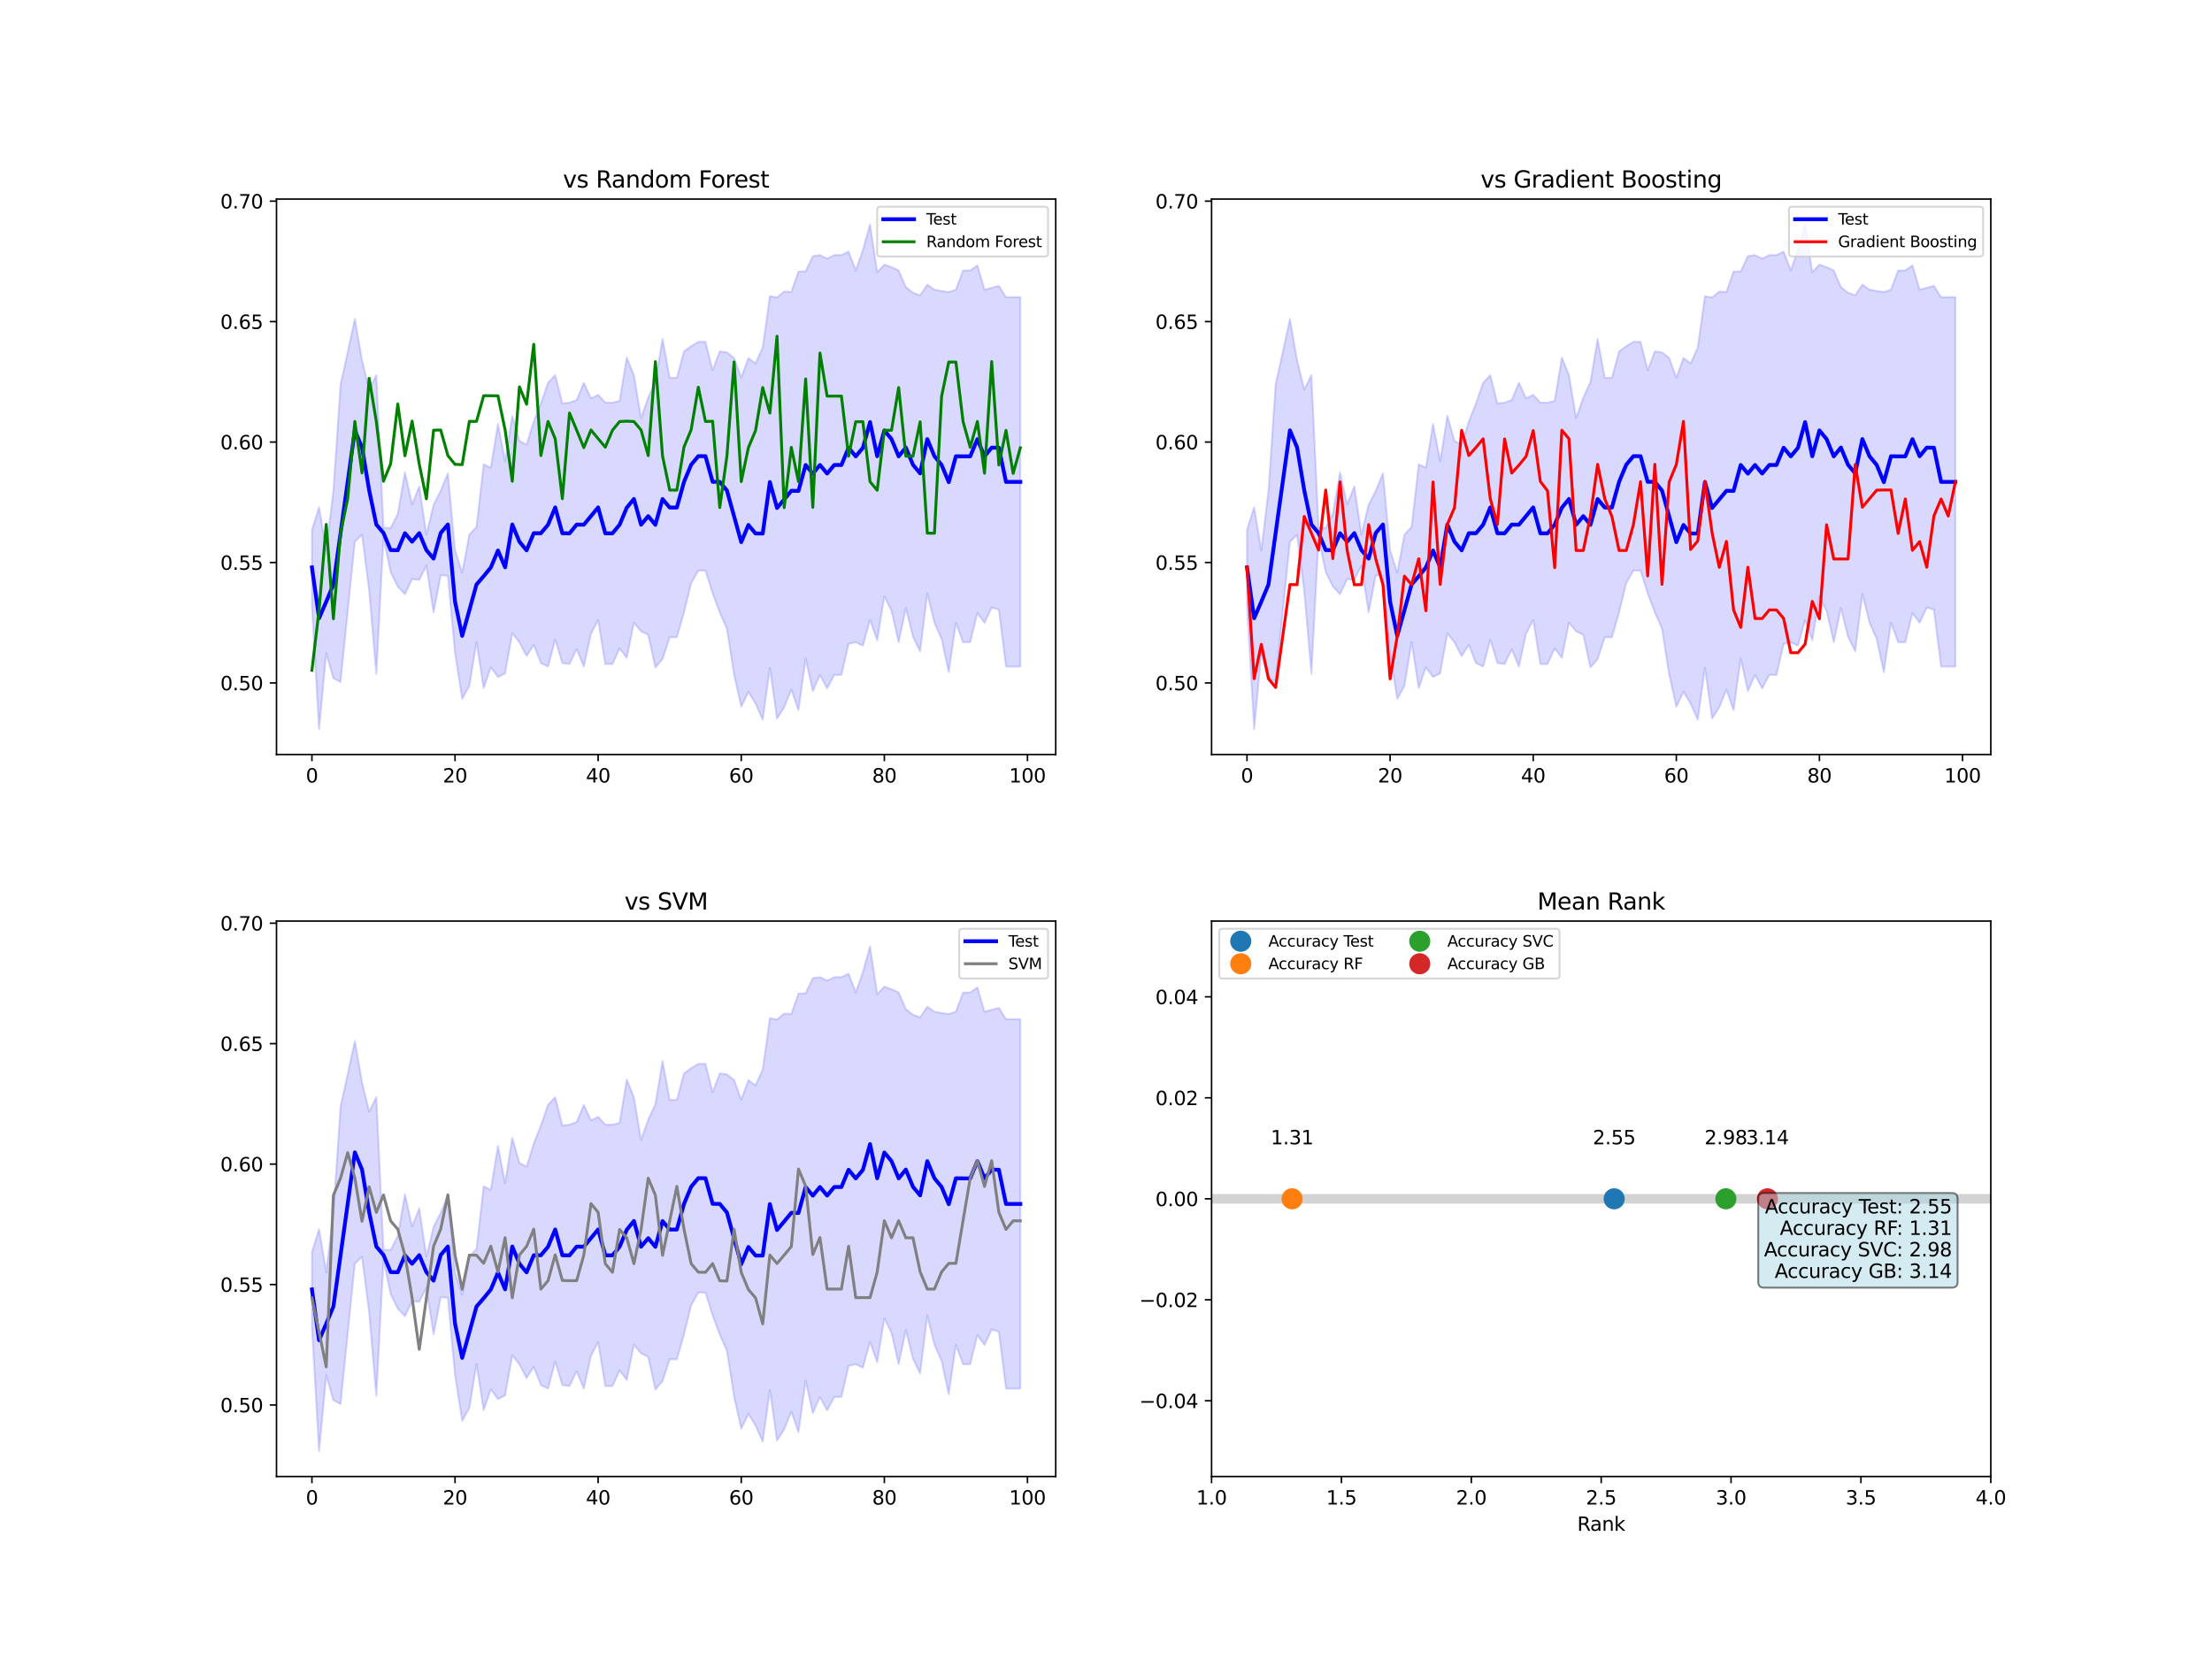 <?xml version="1.0" encoding="utf-8" standalone="no"?>
<!DOCTYPE svg PUBLIC "-//W3C//DTD SVG 1.1//EN"
  "http://www.w3.org/Graphics/SVG/1.1/DTD/svg11.dtd">
<svg xmlns:xlink="http://www.w3.org/1999/xlink" width="1152pt" height="864pt" viewBox="0 0 1152 864" xmlns="http://www.w3.org/2000/svg" version="1.1">
 <defs>
  <style type="text/css">*{stroke-linejoin: round; stroke-linecap: butt}</style>
 </defs>
 <g id="figure_1">
  <g id="patch_1">
   <path d="M 0 864 
L 1152 864 
L 1152 0 
L 0 0 
z
" style="fill: #ffffff"/>
  </g>
  <g id="axes_1">
   <g id="patch_2">
    <path d="M 144 392.932 
L 549.818 392.932 
L 549.818 103.68 
L 144 103.68 
z
" style="fill: #ffffff"/>
   </g>
   <g id="PolyCollection_1">
    <defs>
     <path id="mebceeaeb17" d="M 162.446 -587.977 
L 162.446 -549.011 
L 166.173 -484.216 
L 169.899 -523.832 
L 173.626 -510.757 
L 177.352 -508.853 
L 181.079 -545.529 
L 184.805 -581.842 
L 188.532 -585.514 
L 192.258 -556.264 
L 195.985 -513.008 
L 199.711 -583.659 
L 203.438 -566.084 
L 207.165 -558.498 
L 210.891 -554.529 
L 214.618 -562.47 
L 218.344 -561.98 
L 222.071 -569.392 
L 225.797 -545.039 
L 229.524 -564.462 
L 233.25 -564.133 
L 236.977 -523.832 
L 240.703 -500.021 
L 244.43 -506.755 
L 248.156 -529.657 
L 251.883 -505.614 
L 255.609 -516.523 
L 259.336 -511.406 
L 263.062 -513.283 
L 266.789 -534.205 
L 270.515 -529.427 
L 274.242 -522.349 
L 277.968 -528.119 
L 281.695 -518.677 
L 285.421 -516.84 
L 289.148 -530.835 
L 292.875 -518.677 
L 296.601 -518.175 
L 300.328 -525.872 
L 304.054 -516.84 
L 307.781 -533.94 
L 311.507 -541.076 
L 315.234 -518.175 
L 318.96 -518.175 
L 322.687 -526.282 
L 326.413 -521.386 
L 330.14 -539.712 
L 333.866 -535.188 
L 337.593 -533.404 
L 341.319 -516.373 
L 345.046 -520.765 
L 348.772 -532.103 
L 352.499 -532.103 
L 356.225 -545.045 
L 359.952 -560.276 
L 363.678 -566.862 
L 367.405 -566.862 
L 371.131 -554.981 
L 374.858 -545.045 
L 378.585 -536.564 
L 382.311 -512.66 
L 386.038 -495.937 
L 389.764 -503.674 
L 393.491 -497.535 
L 397.217 -489.215 
L 400.944 -516.087 
L 404.67 -489.808 
L 408.397 -495.616 
L 412.123 -504.839 
L 415.85 -494.103 
L 419.576 -520.987 
L 423.303 -504.064 
L 427.029 -512.511 
L 430.756 -505.465 
L 434.482 -512.511 
L 438.209 -512.511 
L 441.935 -528.674 
L 445.662 -529.523 
L 449.388 -527.738 
L 453.115 -541.174 
L 456.841 -530.514 
L 460.568 -553.441 
L 464.295 -545.785 
L 468.021 -529.523 
L 471.748 -547.31 
L 475.474 -532.355 
L 479.201 -524.749 
L 482.927 -554.866 
L 486.654 -539.618 
L 490.38 -531.301 
L 494.107 -513.879 
L 497.833 -539.618 
L 501.56 -529.523 
L 505.286 -529.523 
L 509.013 -544.737 
L 512.739 -539.618 
L 516.466 -547.625 
L 520.192 -546.506 
L 523.919 -516.835 
L 527.645 -516.835 
L 531.372 -516.835 
L 531.372 -709.226 
L 531.372 -709.226 
L 527.645 -709.226 
L 523.919 -709.226 
L 520.192 -715.147 
L 516.466 -714.123 
L 512.739 -713.136 
L 509.013 -725.813 
L 505.286 -723.136 
L 501.56 -723.136 
L 497.833 -713.136 
L 494.107 -711.895 
L 490.38 -712.461 
L 486.654 -713.136 
L 482.927 -715.78 
L 479.201 -710.21 
L 475.474 -711.502 
L 471.748 -714.534 
L 468.021 -723.136 
L 464.295 -724.861 
L 460.568 -726.198 
L 456.841 -722.24 
L 453.115 -747.172 
L 449.388 -733.819 
L 445.662 -723.136 
L 441.935 -732.979 
L 438.209 -731.155 
L 434.482 -731.155 
L 430.756 -729.303 
L 427.029 -731.155 
L 423.303 -730.609 
L 419.576 -722.679 
L 415.85 -722.582 
L 412.123 -711.942 
L 408.397 -712.171 
L 404.67 -709.082 
L 400.944 -709.783 
L 397.217 -683.077 
L 393.491 -674.757 
L 389.764 -677.515 
L 386.038 -667.362 
L 382.311 -677.523 
L 378.585 -680.504 
L 374.858 -681.017 
L 371.131 -671.177 
L 367.405 -685.988 
L 363.678 -685.988 
L 359.952 -683.677 
L 356.225 -681.017 
L 352.499 -667.265 
L 348.772 -667.265 
L 345.046 -687.405 
L 341.319 -665.008 
L 337.593 -656.97 
L 333.866 -646.289 
L 330.14 -668.554 
L 326.413 -677.791 
L 322.687 -655.195 
L 318.96 -654.309 
L 315.234 -654.309 
L 311.507 -658.388 
L 307.781 -656.531 
L 304.054 -664.637 
L 300.328 -655.701 
L 296.601 -654.309 
L 292.875 -653.902 
L 289.148 -668.629 
L 285.421 -664.637 
L 281.695 -653.902 
L 277.968 -644.46 
L 274.242 -632.434 
L 270.515 -634.35 
L 266.789 -647.463 
L 263.062 -623.801 
L 259.336 -643.186 
L 255.609 -620.369 
L 251.883 -622.189 
L 248.156 -589.535 
L 244.43 -585.552 
L 240.703 -565.689 
L 236.977 -577.469 
L 233.25 -617.535 
L 229.524 -608.404 
L 225.797 -601.133 
L 222.071 -585.583 
L 218.344 -610.695 
L 214.618 -601.307 
L 210.891 -618.05 
L 207.165 -596.381 
L 203.438 -588.987 
L 199.711 -589.207 
L 195.985 -668.661 
L 192.258 -661.091 
L 188.532 -676.425 
L 184.805 -697.893 
L 181.079 -680.628 
L 177.352 -663.726 
L 173.626 -608.339 
L 169.899 -577.469 
L 166.173 -599.864 
L 162.446 -587.977 
z
" style="stroke: #0000ff; stroke-opacity: 0.15"/>
    </defs>
    <g clip-path="url(#p154184dcec)">
     <use xlink:href="#mebceeaeb17" x="0" y="864" style="fill: #0000ff; fill-opacity: 0.15; stroke: #0000ff; stroke-opacity: 0.15"/>
    </g>
   </g>
   <g id="matplotlib.axis_1">
    <g id="xtick_1">
     <g id="line2d_1">
      <defs>
       <path id="m073eeec9c7" d="M 0 0 
L 0 3.5 
" style="stroke: #000000; stroke-width: 0.8"/>
      </defs>
      <g>
       <use xlink:href="#m073eeec9c7" x="162.446" y="392.932" style="stroke: #000000; stroke-width: 0.8"/>
      </g>
     </g>
     <g id="text_1">
      <!-- 0 -->
      <g transform="translate(159.265 407.531) scale(0.1 -0.1)">
       <defs>
        <path id="DejaVuSans-30" d="M 2034 4250 
Q 1547 4250 1301 3770 
Q 1056 3291 1056 2328 
Q 1056 1369 1301 889 
Q 1547 409 2034 409 
Q 2525 409 2770 889 
Q 3016 1369 3016 2328 
Q 3016 3291 2770 3770 
Q 2525 4250 2034 4250 
z
M 2034 4750 
Q 2819 4750 3233 4129 
Q 3647 3509 3647 2328 
Q 3647 1150 3233 529 
Q 2819 -91 2034 -91 
Q 1250 -91 836 529 
Q 422 1150 422 2328 
Q 422 3509 836 4129 
Q 1250 4750 2034 4750 
z
" transform="scale(0.016)"/>
       </defs>
       <use xlink:href="#DejaVuSans-30"/>
      </g>
     </g>
    </g>
    <g id="xtick_2">
     <g id="line2d_2">
      <g>
       <use xlink:href="#m073eeec9c7" x="236.977" y="392.932" style="stroke: #000000; stroke-width: 0.8"/>
      </g>
     </g>
     <g id="text_2">
      <!-- 20 -->
      <g transform="translate(230.614 407.531) scale(0.1 -0.1)">
       <defs>
        <path id="DejaVuSans-32" d="M 1228 531 
L 3431 531 
L 3431 0 
L 469 0 
L 469 531 
Q 828 903 1448 1529 
Q 2069 2156 2228 2338 
Q 2531 2678 2651 2914 
Q 2772 3150 2772 3378 
Q 2772 3750 2511 3984 
Q 2250 4219 1831 4219 
Q 1534 4219 1204 4116 
Q 875 4013 500 3803 
L 500 4441 
Q 881 4594 1212 4672 
Q 1544 4750 1819 4750 
Q 2544 4750 2975 4387 
Q 3406 4025 3406 3419 
Q 3406 3131 3298 2873 
Q 3191 2616 2906 2266 
Q 2828 2175 2409 1742 
Q 1991 1309 1228 531 
z
" transform="scale(0.016)"/>
       </defs>
       <use xlink:href="#DejaVuSans-32"/>
       <use xlink:href="#DejaVuSans-30" x="63.623"/>
      </g>
     </g>
    </g>
    <g id="xtick_3">
     <g id="line2d_3">
      <g>
       <use xlink:href="#m073eeec9c7" x="311.507" y="392.932" style="stroke: #000000; stroke-width: 0.8"/>
      </g>
     </g>
     <g id="text_3">
      <!-- 40 -->
      <g transform="translate(305.145 407.531) scale(0.1 -0.1)">
       <defs>
        <path id="DejaVuSans-34" d="M 2419 4116 
L 825 1625 
L 2419 1625 
L 2419 4116 
z
M 2253 4666 
L 3047 4666 
L 3047 1625 
L 3713 1625 
L 3713 1100 
L 3047 1100 
L 3047 0 
L 2419 0 
L 2419 1100 
L 313 1100 
L 313 1709 
L 2253 4666 
z
" transform="scale(0.016)"/>
       </defs>
       <use xlink:href="#DejaVuSans-34"/>
       <use xlink:href="#DejaVuSans-30" x="63.623"/>
      </g>
     </g>
    </g>
    <g id="xtick_4">
     <g id="line2d_4">
      <g>
       <use xlink:href="#m073eeec9c7" x="386.038" y="392.932" style="stroke: #000000; stroke-width: 0.8"/>
      </g>
     </g>
     <g id="text_4">
      <!-- 60 -->
      <g transform="translate(379.675 407.531) scale(0.1 -0.1)">
       <defs>
        <path id="DejaVuSans-36" d="M 2113 2584 
Q 1688 2584 1439 2293 
Q 1191 2003 1191 1497 
Q 1191 994 1439 701 
Q 1688 409 2113 409 
Q 2538 409 2786 701 
Q 3034 994 3034 1497 
Q 3034 2003 2786 2293 
Q 2538 2584 2113 2584 
z
M 3366 4563 
L 3366 3988 
Q 3128 4100 2886 4159 
Q 2644 4219 2406 4219 
Q 1781 4219 1451 3797 
Q 1122 3375 1075 2522 
Q 1259 2794 1537 2939 
Q 1816 3084 2150 3084 
Q 2853 3084 3261 2657 
Q 3669 2231 3669 1497 
Q 3669 778 3244 343 
Q 2819 -91 2113 -91 
Q 1303 -91 875 529 
Q 447 1150 447 2328 
Q 447 3434 972 4092 
Q 1497 4750 2381 4750 
Q 2619 4750 2861 4703 
Q 3103 4656 3366 4563 
z
" transform="scale(0.016)"/>
       </defs>
       <use xlink:href="#DejaVuSans-36"/>
       <use xlink:href="#DejaVuSans-30" x="63.623"/>
      </g>
     </g>
    </g>
    <g id="xtick_5">
     <g id="line2d_5">
      <g>
       <use xlink:href="#m073eeec9c7" x="460.568" y="392.932" style="stroke: #000000; stroke-width: 0.8"/>
      </g>
     </g>
     <g id="text_5">
      <!-- 80 -->
      <g transform="translate(454.205 407.531) scale(0.1 -0.1)">
       <defs>
        <path id="DejaVuSans-38" d="M 2034 2216 
Q 1584 2216 1326 1975 
Q 1069 1734 1069 1313 
Q 1069 891 1326 650 
Q 1584 409 2034 409 
Q 2484 409 2743 651 
Q 3003 894 3003 1313 
Q 3003 1734 2745 1975 
Q 2488 2216 2034 2216 
z
M 1403 2484 
Q 997 2584 770 2862 
Q 544 3141 544 3541 
Q 544 4100 942 4425 
Q 1341 4750 2034 4750 
Q 2731 4750 3128 4425 
Q 3525 4100 3525 3541 
Q 3525 3141 3298 2862 
Q 3072 2584 2669 2484 
Q 3125 2378 3379 2068 
Q 3634 1759 3634 1313 
Q 3634 634 3220 271 
Q 2806 -91 2034 -91 
Q 1263 -91 848 271 
Q 434 634 434 1313 
Q 434 1759 690 2068 
Q 947 2378 1403 2484 
z
M 1172 3481 
Q 1172 3119 1398 2916 
Q 1625 2713 2034 2713 
Q 2441 2713 2670 2916 
Q 2900 3119 2900 3481 
Q 2900 3844 2670 4047 
Q 2441 4250 2034 4250 
Q 1625 4250 1398 4047 
Q 1172 3844 1172 3481 
z
" transform="scale(0.016)"/>
       </defs>
       <use xlink:href="#DejaVuSans-38"/>
       <use xlink:href="#DejaVuSans-30" x="63.623"/>
      </g>
     </g>
    </g>
    <g id="xtick_6">
     <g id="line2d_6">
      <g>
       <use xlink:href="#m073eeec9c7" x="535.098" y="392.932" style="stroke: #000000; stroke-width: 0.8"/>
      </g>
     </g>
     <g id="text_6">
      <!-- 100 -->
      <g transform="translate(525.555 407.531) scale(0.1 -0.1)">
       <defs>
        <path id="DejaVuSans-31" d="M 794 531 
L 1825 531 
L 1825 4091 
L 703 3866 
L 703 4441 
L 1819 4666 
L 2450 4666 
L 2450 531 
L 3481 531 
L 3481 0 
L 794 0 
L 794 531 
z
" transform="scale(0.016)"/>
       </defs>
       <use xlink:href="#DejaVuSans-31"/>
       <use xlink:href="#DejaVuSans-30" x="63.623"/>
       <use xlink:href="#DejaVuSans-30" x="127.246"/>
      </g>
     </g>
    </g>
   </g>
   <g id="matplotlib.axis_2">
    <g id="ytick_1">
     <g id="line2d_7">
      <defs>
       <path id="mbdf88397a0" d="M 0 0 
L -3.5 0 
" style="stroke: #000000; stroke-width: 0.8"/>
      </defs>
      <g>
       <use xlink:href="#mbdf88397a0" x="144" y="355.686" style="stroke: #000000; stroke-width: 0.8"/>
      </g>
     </g>
     <g id="text_7">
      <!-- 0.50 -->
      <g transform="translate(114.734 359.485) scale(0.1 -0.1)">
       <defs>
        <path id="DejaVuSans-2e" d="M 684 794 
L 1344 794 
L 1344 0 
L 684 0 
L 684 794 
z
" transform="scale(0.016)"/>
        <path id="DejaVuSans-35" d="M 691 4666 
L 3169 4666 
L 3169 4134 
L 1269 4134 
L 1269 2991 
Q 1406 3038 1543 3061 
Q 1681 3084 1819 3084 
Q 2600 3084 3056 2656 
Q 3513 2228 3513 1497 
Q 3513 744 3044 326 
Q 2575 -91 1722 -91 
Q 1428 -91 1123 -41 
Q 819 9 494 109 
L 494 744 
Q 775 591 1075 516 
Q 1375 441 1709 441 
Q 2250 441 2565 725 
Q 2881 1009 2881 1497 
Q 2881 1984 2565 2268 
Q 2250 2553 1709 2553 
Q 1456 2553 1204 2497 
Q 953 2441 691 2322 
L 691 4666 
z
" transform="scale(0.016)"/>
       </defs>
       <use xlink:href="#DejaVuSans-30"/>
       <use xlink:href="#DejaVuSans-2e" x="63.623"/>
       <use xlink:href="#DejaVuSans-35" x="95.41"/>
       <use xlink:href="#DejaVuSans-30" x="159.033"/>
      </g>
     </g>
    </g>
    <g id="ytick_2">
     <g id="line2d_8">
      <g>
       <use xlink:href="#mbdf88397a0" x="144" y="292.956" style="stroke: #000000; stroke-width: 0.8"/>
      </g>
     </g>
     <g id="text_8">
      <!-- 0.55 -->
      <g transform="translate(114.734 296.756) scale(0.1 -0.1)">
       <use xlink:href="#DejaVuSans-30"/>
       <use xlink:href="#DejaVuSans-2e" x="63.623"/>
       <use xlink:href="#DejaVuSans-35" x="95.41"/>
       <use xlink:href="#DejaVuSans-35" x="159.033"/>
      </g>
     </g>
    </g>
    <g id="ytick_3">
     <g id="line2d_9">
      <g>
       <use xlink:href="#mbdf88397a0" x="144" y="230.227" style="stroke: #000000; stroke-width: 0.8"/>
      </g>
     </g>
     <g id="text_9">
      <!-- 0.60 -->
      <g transform="translate(114.734 234.026) scale(0.1 -0.1)">
       <use xlink:href="#DejaVuSans-30"/>
       <use xlink:href="#DejaVuSans-2e" x="63.623"/>
       <use xlink:href="#DejaVuSans-36" x="95.41"/>
       <use xlink:href="#DejaVuSans-30" x="159.033"/>
      </g>
     </g>
    </g>
    <g id="ytick_4">
     <g id="line2d_10">
      <g>
       <use xlink:href="#mbdf88397a0" x="144" y="167.497" style="stroke: #000000; stroke-width: 0.8"/>
      </g>
     </g>
     <g id="text_10">
      <!-- 0.65 -->
      <g transform="translate(114.734 171.297) scale(0.1 -0.1)">
       <use xlink:href="#DejaVuSans-30"/>
       <use xlink:href="#DejaVuSans-2e" x="63.623"/>
       <use xlink:href="#DejaVuSans-36" x="95.41"/>
       <use xlink:href="#DejaVuSans-35" x="159.033"/>
      </g>
     </g>
    </g>
    <g id="ytick_5">
     <g id="line2d_11">
      <g>
       <use xlink:href="#mbdf88397a0" x="144" y="104.768" style="stroke: #000000; stroke-width: 0.8"/>
      </g>
     </g>
     <g id="text_11">
      <!-- 0.70 -->
      <g transform="translate(114.734 108.567) scale(0.1 -0.1)">
       <defs>
        <path id="DejaVuSans-37" d="M 525 4666 
L 3525 4666 
L 3525 4397 
L 1831 0 
L 1172 0 
L 2766 4134 
L 525 4134 
L 525 4666 
z
" transform="scale(0.016)"/>
       </defs>
       <use xlink:href="#DejaVuSans-30"/>
       <use xlink:href="#DejaVuSans-2e" x="63.623"/>
       <use xlink:href="#DejaVuSans-37" x="95.41"/>
       <use xlink:href="#DejaVuSans-30" x="159.033"/>
      </g>
     </g>
    </g>
   </g>
   <g id="line2d_12">
    <path d="M 162.446 295.506 
L 166.173 321.96 
L 169.899 313.349 
L 173.626 304.452 
L 177.352 277.71 
L 181.079 250.921 
L 184.805 224.132 
L 188.532 233.03 
L 192.258 255.322 
L 195.985 273.166 
L 199.711 277.567 
L 203.438 286.465 
L 207.165 286.56 
L 210.891 277.71 
L 214.618 282.112 
L 218.344 277.663 
L 222.071 286.513 
L 225.797 290.914 
L 229.524 277.567 
L 233.25 273.166 
L 236.977 313.349 
L 240.703 331.145 
L 244.43 317.846 
L 248.156 304.404 
L 251.883 300.098 
L 255.609 295.554 
L 259.336 286.704 
L 263.062 295.458 
L 266.789 273.166 
L 270.515 282.112 
L 274.242 286.608 
L 277.968 277.71 
L 281.695 277.71 
L 285.421 273.262 
L 289.148 264.268 
L 292.875 277.71 
L 296.601 277.758 
L 300.328 273.214 
L 304.054 273.262 
L 307.781 268.765 
L 311.507 264.268 
L 315.234 277.758 
L 318.96 277.758 
L 322.687 273.262 
L 326.413 264.412 
L 330.14 259.867 
L 333.866 273.262 
L 337.593 268.813 
L 341.319 273.309 
L 345.046 259.915 
L 348.772 264.316 
L 352.499 264.316 
L 356.225 250.969 
L 359.952 242.024 
L 363.678 237.575 
L 367.405 237.575 
L 371.131 250.921 
L 374.858 250.969 
L 378.585 255.466 
L 382.311 268.908 
L 386.038 282.351 
L 389.764 273.405 
L 393.491 277.854 
L 397.217 277.854 
L 400.944 251.065 
L 404.67 264.555 
L 408.397 260.106 
L 412.123 255.61 
L 415.85 255.657 
L 419.576 242.167 
L 423.303 246.664 
L 427.029 242.167 
L 430.756 246.616 
L 434.482 242.167 
L 438.209 242.167 
L 441.935 233.174 
L 445.662 237.67 
L 449.388 233.222 
L 453.115 219.827 
L 456.841 237.623 
L 460.568 224.18 
L 464.295 228.677 
L 468.021 237.67 
L 471.748 233.078 
L 475.474 242.071 
L 479.201 246.52 
L 482.927 228.677 
L 486.654 237.623 
L 490.38 242.119 
L 494.107 251.113 
L 497.833 237.623 
L 501.56 237.67 
L 505.286 237.67 
L 509.013 228.725 
L 512.739 237.623 
L 516.466 233.126 
L 520.192 233.174 
L 523.919 250.969 
L 527.645 250.969 
L 531.372 250.969 
" clip-path="url(#p154184dcec)" style="fill: none; stroke: #0000ff; stroke-width: 2; stroke-linecap: square"/>
   </g>
   <g id="line2d_13">
    <path d="M 162.446 349.084 
L 166.173 317.655 
L 169.899 273.118 
L 173.626 322.247 
L 177.352 277.567 
L 181.079 259.724 
L 184.805 219.492 
L 188.532 246.329 
L 192.258 197.008 
L 195.985 219.54 
L 199.711 250.634 
L 203.438 241.593 
L 207.165 210.403 
L 210.891 237.383 
L 214.618 219.301 
L 218.344 241.689 
L 222.071 259.771 
L 225.797 224.037 
L 229.524 223.941 
L 233.25 237.288 
L 236.977 241.832 
L 240.703 241.976 
L 244.43 219.444 
L 248.156 219.444 
L 251.883 206.098 
L 255.609 206.098 
L 259.336 206.145 
L 263.062 223.893 
L 266.789 250.634 
L 270.515 201.457 
L 274.242 210.499 
L 277.968 179.309 
L 281.695 237.24 
L 285.421 219.492 
L 289.148 228.533 
L 292.875 259.724 
L 296.601 215.091 
L 300.328 224.037 
L 304.054 233.126 
L 307.781 223.941 
L 311.507 228.438 
L 315.234 232.887 
L 318.96 224.085 
L 322.687 219.54 
L 326.413 219.349 
L 330.14 219.54 
L 333.866 223.941 
L 337.593 237.288 
L 341.319 188.35 
L 345.046 237.479 
L 348.772 255.227 
L 352.499 255.275 
L 356.225 232.791 
L 359.952 223.798 
L 363.678 201.649 
L 367.405 219.492 
L 371.131 219.396 
L 374.858 264.316 
L 378.585 237.431 
L 382.311 188.493 
L 386.038 250.826 
L 389.764 233.126 
L 393.491 224.228 
L 397.217 201.84 
L 400.944 215.139 
L 404.67 175.099 
L 408.397 264.412 
L 412.123 232.982 
L 415.85 250.874 
L 419.576 197.343 
L 423.303 264.22 
L 427.029 183.853 
L 430.756 206.289 
L 434.482 206.289 
L 438.209 206.289 
L 441.935 237.575 
L 445.662 219.636 
L 449.388 219.636 
L 453.115 250.874 
L 456.841 255.322 
L 460.568 224.085 
L 464.295 224.085 
L 468.021 201.84 
L 471.748 237.575 
L 475.474 237.575 
L 479.201 219.683 
L 482.927 277.663 
L 486.654 277.71 
L 490.38 206.432 
L 494.107 188.541 
L 497.833 188.541 
L 501.56 219.54 
L 505.286 232.934 
L 509.013 219.492 
L 512.739 246.473 
L 516.466 188.302 
L 520.192 242.167 
L 523.919 224.132 
L 527.645 246.568 
L 531.372 233.222 
" clip-path="url(#p154184dcec)" style="fill: none; stroke: #008000; stroke-width: 1.5; stroke-linecap: square"/>
   </g>
   <g id="patch_3">
    <path d="M 144 392.932 
L 144 103.68 
" style="fill: none; stroke: #000000; stroke-width: 0.8; stroke-linejoin: miter; stroke-linecap: square"/>
   </g>
   <g id="patch_4">
    <path d="M 549.818 392.932 
L 549.818 103.68 
" style="fill: none; stroke: #000000; stroke-width: 0.8; stroke-linejoin: miter; stroke-linecap: square"/>
   </g>
   <g id="patch_5">
    <path d="M 144 392.932 
L 549.818 392.932 
" style="fill: none; stroke: #000000; stroke-width: 0.8; stroke-linejoin: miter; stroke-linecap: square"/>
   </g>
   <g id="patch_6">
    <path d="M 144 103.68 
L 549.818 103.68 
" style="fill: none; stroke: #000000; stroke-width: 0.8; stroke-linejoin: miter; stroke-linecap: square"/>
   </g>
   <g id="text_12">
    <!-- vs Random Forest -->
    <g transform="translate(293.174 97.68) scale(0.12 -0.12)">
     <defs>
      <path id="DejaVuSans-76" d="M 191 3500 
L 800 3500 
L 1894 563 
L 2988 3500 
L 3597 3500 
L 2284 0 
L 1503 0 
L 191 3500 
z
" transform="scale(0.016)"/>
      <path id="DejaVuSans-73" d="M 2834 3397 
L 2834 2853 
Q 2591 2978 2328 3040 
Q 2066 3103 1784 3103 
Q 1356 3103 1142 2972 
Q 928 2841 928 2578 
Q 928 2378 1081 2264 
Q 1234 2150 1697 2047 
L 1894 2003 
Q 2506 1872 2764 1633 
Q 3022 1394 3022 966 
Q 3022 478 2636 193 
Q 2250 -91 1575 -91 
Q 1294 -91 989 -36 
Q 684 19 347 128 
L 347 722 
Q 666 556 975 473 
Q 1284 391 1588 391 
Q 1994 391 2212 530 
Q 2431 669 2431 922 
Q 2431 1156 2273 1281 
Q 2116 1406 1581 1522 
L 1381 1569 
Q 847 1681 609 1914 
Q 372 2147 372 2553 
Q 372 3047 722 3315 
Q 1072 3584 1716 3584 
Q 2034 3584 2315 3537 
Q 2597 3491 2834 3397 
z
" transform="scale(0.016)"/>
      <path id="DejaVuSans-20" transform="scale(0.016)"/>
      <path id="DejaVuSans-52" d="M 2841 2188 
Q 3044 2119 3236 1894 
Q 3428 1669 3622 1275 
L 4263 0 
L 3584 0 
L 2988 1197 
Q 2756 1666 2539 1819 
Q 2322 1972 1947 1972 
L 1259 1972 
L 1259 0 
L 628 0 
L 628 4666 
L 2053 4666 
Q 2853 4666 3247 4331 
Q 3641 3997 3641 3322 
Q 3641 2881 3436 2590 
Q 3231 2300 2841 2188 
z
M 1259 4147 
L 1259 2491 
L 2053 2491 
Q 2509 2491 2742 2702 
Q 2975 2913 2975 3322 
Q 2975 3731 2742 3939 
Q 2509 4147 2053 4147 
L 1259 4147 
z
" transform="scale(0.016)"/>
      <path id="DejaVuSans-61" d="M 2194 1759 
Q 1497 1759 1228 1600 
Q 959 1441 959 1056 
Q 959 750 1161 570 
Q 1363 391 1709 391 
Q 2188 391 2477 730 
Q 2766 1069 2766 1631 
L 2766 1759 
L 2194 1759 
z
M 3341 1997 
L 3341 0 
L 2766 0 
L 2766 531 
Q 2569 213 2275 61 
Q 1981 -91 1556 -91 
Q 1019 -91 701 211 
Q 384 513 384 1019 
Q 384 1609 779 1909 
Q 1175 2209 1959 2209 
L 2766 2209 
L 2766 2266 
Q 2766 2663 2505 2880 
Q 2244 3097 1772 3097 
Q 1472 3097 1187 3025 
Q 903 2953 641 2809 
L 641 3341 
Q 956 3463 1253 3523 
Q 1550 3584 1831 3584 
Q 2591 3584 2966 3190 
Q 3341 2797 3341 1997 
z
" transform="scale(0.016)"/>
      <path id="DejaVuSans-6e" d="M 3513 2113 
L 3513 0 
L 2938 0 
L 2938 2094 
Q 2938 2591 2744 2837 
Q 2550 3084 2163 3084 
Q 1697 3084 1428 2787 
Q 1159 2491 1159 1978 
L 1159 0 
L 581 0 
L 581 3500 
L 1159 3500 
L 1159 2956 
Q 1366 3272 1645 3428 
Q 1925 3584 2291 3584 
Q 2894 3584 3203 3211 
Q 3513 2838 3513 2113 
z
" transform="scale(0.016)"/>
      <path id="DejaVuSans-64" d="M 2906 2969 
L 2906 4863 
L 3481 4863 
L 3481 0 
L 2906 0 
L 2906 525 
Q 2725 213 2448 61 
Q 2172 -91 1784 -91 
Q 1150 -91 751 415 
Q 353 922 353 1747 
Q 353 2572 751 3078 
Q 1150 3584 1784 3584 
Q 2172 3584 2448 3432 
Q 2725 3281 2906 2969 
z
M 947 1747 
Q 947 1113 1208 752 
Q 1469 391 1925 391 
Q 2381 391 2643 752 
Q 2906 1113 2906 1747 
Q 2906 2381 2643 2742 
Q 2381 3103 1925 3103 
Q 1469 3103 1208 2742 
Q 947 2381 947 1747 
z
" transform="scale(0.016)"/>
      <path id="DejaVuSans-6f" d="M 1959 3097 
Q 1497 3097 1228 2736 
Q 959 2375 959 1747 
Q 959 1119 1226 758 
Q 1494 397 1959 397 
Q 2419 397 2687 759 
Q 2956 1122 2956 1747 
Q 2956 2369 2687 2733 
Q 2419 3097 1959 3097 
z
M 1959 3584 
Q 2709 3584 3137 3096 
Q 3566 2609 3566 1747 
Q 3566 888 3137 398 
Q 2709 -91 1959 -91 
Q 1206 -91 779 398 
Q 353 888 353 1747 
Q 353 2609 779 3096 
Q 1206 3584 1959 3584 
z
" transform="scale(0.016)"/>
      <path id="DejaVuSans-6d" d="M 3328 2828 
Q 3544 3216 3844 3400 
Q 4144 3584 4550 3584 
Q 5097 3584 5394 3201 
Q 5691 2819 5691 2113 
L 5691 0 
L 5113 0 
L 5113 2094 
Q 5113 2597 4934 2840 
Q 4756 3084 4391 3084 
Q 3944 3084 3684 2787 
Q 3425 2491 3425 1978 
L 3425 0 
L 2847 0 
L 2847 2094 
Q 2847 2600 2669 2842 
Q 2491 3084 2119 3084 
Q 1678 3084 1418 2786 
Q 1159 2488 1159 1978 
L 1159 0 
L 581 0 
L 581 3500 
L 1159 3500 
L 1159 2956 
Q 1356 3278 1631 3431 
Q 1906 3584 2284 3584 
Q 2666 3584 2933 3390 
Q 3200 3197 3328 2828 
z
" transform="scale(0.016)"/>
      <path id="DejaVuSans-46" d="M 628 4666 
L 3309 4666 
L 3309 4134 
L 1259 4134 
L 1259 2759 
L 3109 2759 
L 3109 2228 
L 1259 2228 
L 1259 0 
L 628 0 
L 628 4666 
z
" transform="scale(0.016)"/>
      <path id="DejaVuSans-72" d="M 2631 2963 
Q 2534 3019 2420 3045 
Q 2306 3072 2169 3072 
Q 1681 3072 1420 2755 
Q 1159 2438 1159 1844 
L 1159 0 
L 581 0 
L 581 3500 
L 1159 3500 
L 1159 2956 
Q 1341 3275 1631 3429 
Q 1922 3584 2338 3584 
Q 2397 3584 2469 3576 
Q 2541 3569 2628 3553 
L 2631 2963 
z
" transform="scale(0.016)"/>
      <path id="DejaVuSans-65" d="M 3597 1894 
L 3597 1613 
L 953 1613 
Q 991 1019 1311 708 
Q 1631 397 2203 397 
Q 2534 397 2845 478 
Q 3156 559 3463 722 
L 3463 178 
Q 3153 47 2828 -22 
Q 2503 -91 2169 -91 
Q 1331 -91 842 396 
Q 353 884 353 1716 
Q 353 2575 817 3079 
Q 1281 3584 2069 3584 
Q 2775 3584 3186 3129 
Q 3597 2675 3597 1894 
z
M 3022 2063 
Q 3016 2534 2758 2815 
Q 2500 3097 2075 3097 
Q 1594 3097 1305 2825 
Q 1016 2553 972 2059 
L 3022 2063 
z
" transform="scale(0.016)"/>
      <path id="DejaVuSans-74" d="M 1172 4494 
L 1172 3500 
L 2356 3500 
L 2356 3053 
L 1172 3053 
L 1172 1153 
Q 1172 725 1289 603 
Q 1406 481 1766 481 
L 2356 481 
L 2356 0 
L 1766 0 
Q 1100 0 847 248 
Q 594 497 594 1153 
L 594 3053 
L 172 3053 
L 172 3500 
L 594 3500 
L 594 4494 
L 1172 4494 
z
" transform="scale(0.016)"/>
     </defs>
     <use xlink:href="#DejaVuSans-76"/>
     <use xlink:href="#DejaVuSans-73" x="59.18"/>
     <use xlink:href="#DejaVuSans-20" x="111.279"/>
     <use xlink:href="#DejaVuSans-52" x="143.066"/>
     <use xlink:href="#DejaVuSans-61" x="210.299"/>
     <use xlink:href="#DejaVuSans-6e" x="271.578"/>
     <use xlink:href="#DejaVuSans-64" x="334.957"/>
     <use xlink:href="#DejaVuSans-6f" x="398.434"/>
     <use xlink:href="#DejaVuSans-6d" x="459.615"/>
     <use xlink:href="#DejaVuSans-20" x="557.027"/>
     <use xlink:href="#DejaVuSans-46" x="588.814"/>
     <use xlink:href="#DejaVuSans-6f" x="642.709"/>
     <use xlink:href="#DejaVuSans-72" x="703.891"/>
     <use xlink:href="#DejaVuSans-65" x="742.754"/>
     <use xlink:href="#DejaVuSans-73" x="804.277"/>
     <use xlink:href="#DejaVuSans-74" x="856.377"/>
    </g>
   </g>
   <g id="legend_1">
    <g id="patch_7">
     <path d="M 458.417 133.565 
L 544.218 133.565 
Q 545.818 133.565 545.818 131.965 
L 545.818 109.28 
Q 545.818 107.68 544.218 107.68 
L 458.417 107.68 
Q 456.817 107.68 456.817 109.28 
L 456.817 131.965 
Q 456.817 133.565 458.417 133.565 
z
" style="fill: #ffffff; opacity: 0.8; stroke: #cccccc; stroke-linejoin: miter"/>
    </g>
    <g id="line2d_14">
     <path d="M 460.017 114.159 
L 468.017 114.159 
L 476.017 114.159 
" style="fill: none; stroke: #0000ff; stroke-width: 2; stroke-linecap: square"/>
    </g>
    <g id="text_13">
     <!-- Test -->
     <g transform="translate(482.417 116.959) scale(0.08 -0.08)">
      <defs>
       <path id="DejaVuSans-54" d="M -19 4666 
L 3928 4666 
L 3928 4134 
L 2272 4134 
L 2272 0 
L 1638 0 
L 1638 4134 
L -19 4134 
L -19 4666 
z
" transform="scale(0.016)"/>
      </defs>
      <use xlink:href="#DejaVuSans-54"/>
      <use xlink:href="#DejaVuSans-65" x="44.084"/>
      <use xlink:href="#DejaVuSans-73" x="105.607"/>
      <use xlink:href="#DejaVuSans-74" x="157.707"/>
     </g>
    </g>
    <g id="line2d_15">
     <path d="M 460.017 125.901 
L 468.017 125.901 
L 476.017 125.901 
" style="fill: none; stroke: #008000; stroke-width: 1.5; stroke-linecap: square"/>
    </g>
    <g id="text_14">
     <!-- Random Forest -->
     <g transform="translate(482.417 128.701) scale(0.08 -0.08)">
      <use xlink:href="#DejaVuSans-52"/>
      <use xlink:href="#DejaVuSans-61" x="67.232"/>
      <use xlink:href="#DejaVuSans-6e" x="128.512"/>
      <use xlink:href="#DejaVuSans-64" x="191.891"/>
      <use xlink:href="#DejaVuSans-6f" x="255.367"/>
      <use xlink:href="#DejaVuSans-6d" x="316.549"/>
      <use xlink:href="#DejaVuSans-20" x="413.961"/>
      <use xlink:href="#DejaVuSans-46" x="445.748"/>
      <use xlink:href="#DejaVuSans-6f" x="499.643"/>
      <use xlink:href="#DejaVuSans-72" x="560.824"/>
      <use xlink:href="#DejaVuSans-65" x="599.688"/>
      <use xlink:href="#DejaVuSans-73" x="661.211"/>
      <use xlink:href="#DejaVuSans-74" x="713.311"/>
     </g>
    </g>
   </g>
  </g>
  <g id="axes_2">
   <g id="patch_8">
    <path d="M 630.982 392.932 
L 1036.8 392.932 
L 1036.8 103.68 
L 630.982 103.68 
z
" style="fill: #ffffff"/>
   </g>
   <g id="PolyCollection_2">
    <defs>
     <path id="m4be4feefbc" d="M 649.428 -587.977 
L 649.428 -549.011 
L 653.155 -484.216 
L 656.881 -523.832 
L 660.608 -510.757 
L 664.334 -508.853 
L 668.061 -545.529 
L 671.787 -581.842 
L 675.514 -585.514 
L 679.24 -556.264 
L 682.967 -513.008 
L 686.693 -583.659 
L 690.42 -566.084 
L 694.146 -558.498 
L 697.873 -554.529 
L 701.599 -562.47 
L 705.326 -561.98 
L 709.052 -569.392 
L 712.779 -545.039 
L 716.505 -564.462 
L 720.232 -564.133 
L 723.959 -523.832 
L 727.685 -500.021 
L 731.412 -506.755 
L 735.138 -529.657 
L 738.865 -505.614 
L 742.591 -516.523 
L 746.318 -511.406 
L 750.044 -513.283 
L 753.771 -534.205 
L 757.497 -529.427 
L 761.224 -522.349 
L 764.95 -528.119 
L 768.677 -518.677 
L 772.403 -516.84 
L 776.13 -530.835 
L 779.856 -518.677 
L 783.583 -518.175 
L 787.309 -525.872 
L 791.036 -516.84 
L 794.762 -533.94 
L 798.489 -541.076 
L 802.215 -518.175 
L 805.942 -518.175 
L 809.669 -526.282 
L 813.395 -521.386 
L 817.122 -539.712 
L 820.848 -535.188 
L 824.575 -533.404 
L 828.301 -516.373 
L 832.028 -520.765 
L 835.754 -532.103 
L 839.481 -532.103 
L 843.207 -545.045 
L 846.934 -560.276 
L 850.66 -566.862 
L 854.387 -566.862 
L 858.113 -554.981 
L 861.84 -545.045 
L 865.566 -536.564 
L 869.293 -512.66 
L 873.019 -495.937 
L 876.746 -503.674 
L 880.472 -497.535 
L 884.199 -489.215 
L 887.925 -516.087 
L 891.652 -489.808 
L 895.379 -495.616 
L 899.105 -504.839 
L 902.832 -494.103 
L 906.558 -520.987 
L 910.285 -504.064 
L 914.011 -512.511 
L 917.738 -505.465 
L 921.464 -512.511 
L 925.191 -512.511 
L 928.917 -528.674 
L 932.644 -529.523 
L 936.37 -527.738 
L 940.097 -541.174 
L 943.823 -530.514 
L 947.55 -553.441 
L 951.276 -545.785 
L 955.003 -529.523 
L 958.729 -547.31 
L 962.456 -532.355 
L 966.182 -524.749 
L 969.909 -554.866 
L 973.635 -539.618 
L 977.362 -531.301 
L 981.089 -513.879 
L 984.815 -539.618 
L 988.542 -529.523 
L 992.268 -529.523 
L 995.995 -544.737 
L 999.721 -539.618 
L 1003.448 -547.625 
L 1007.174 -546.506 
L 1010.901 -516.835 
L 1014.627 -516.835 
L 1018.354 -516.835 
L 1018.354 -709.226 
L 1018.354 -709.226 
L 1014.627 -709.226 
L 1010.901 -709.226 
L 1007.174 -715.147 
L 1003.448 -714.123 
L 999.721 -713.136 
L 995.995 -725.813 
L 992.268 -723.136 
L 988.542 -723.136 
L 984.815 -713.136 
L 981.089 -711.895 
L 977.362 -712.461 
L 973.635 -713.136 
L 969.909 -715.78 
L 966.182 -710.21 
L 962.456 -711.502 
L 958.729 -714.534 
L 955.003 -723.136 
L 951.276 -724.861 
L 947.55 -726.198 
L 943.823 -722.24 
L 940.097 -747.172 
L 936.37 -733.819 
L 932.644 -723.136 
L 928.917 -732.979 
L 925.191 -731.155 
L 921.464 -731.155 
L 917.738 -729.303 
L 914.011 -731.155 
L 910.285 -730.609 
L 906.558 -722.679 
L 902.832 -722.582 
L 899.105 -711.942 
L 895.379 -712.171 
L 891.652 -709.082 
L 887.925 -709.783 
L 884.199 -683.077 
L 880.472 -674.757 
L 876.746 -677.515 
L 873.019 -667.362 
L 869.293 -677.523 
L 865.566 -680.504 
L 861.84 -681.017 
L 858.113 -671.177 
L 854.387 -685.988 
L 850.66 -685.988 
L 846.934 -683.677 
L 843.207 -681.017 
L 839.481 -667.265 
L 835.754 -667.265 
L 832.028 -687.405 
L 828.301 -665.008 
L 824.575 -656.97 
L 820.848 -646.289 
L 817.122 -668.554 
L 813.395 -677.791 
L 809.669 -655.195 
L 805.942 -654.309 
L 802.215 -654.309 
L 798.489 -658.388 
L 794.762 -656.531 
L 791.036 -664.637 
L 787.309 -655.701 
L 783.583 -654.309 
L 779.856 -653.902 
L 776.13 -668.629 
L 772.403 -664.637 
L 768.677 -653.902 
L 764.95 -644.46 
L 761.224 -632.434 
L 757.497 -634.35 
L 753.771 -647.463 
L 750.044 -623.801 
L 746.318 -643.186 
L 742.591 -620.369 
L 738.865 -622.189 
L 735.138 -589.535 
L 731.412 -585.552 
L 727.685 -565.689 
L 723.959 -577.469 
L 720.232 -617.535 
L 716.505 -608.404 
L 712.779 -601.133 
L 709.052 -585.583 
L 705.326 -610.695 
L 701.599 -601.307 
L 697.873 -618.05 
L 694.146 -596.381 
L 690.42 -588.987 
L 686.693 -589.207 
L 682.967 -668.661 
L 679.24 -661.091 
L 675.514 -676.425 
L 671.787 -697.893 
L 668.061 -680.628 
L 664.334 -663.726 
L 660.608 -608.339 
L 656.881 -577.469 
L 653.155 -599.864 
L 649.428 -587.977 
z
" style="stroke: #0000ff; stroke-opacity: 0.15"/>
    </defs>
    <g clip-path="url(#p6d1a3004cf)">
     <use xlink:href="#m4be4feefbc" x="0" y="864" style="fill: #0000ff; fill-opacity: 0.15; stroke: #0000ff; stroke-opacity: 0.15"/>
    </g>
   </g>
   <g id="matplotlib.axis_3">
    <g id="xtick_7">
     <g id="line2d_16">
      <g>
       <use xlink:href="#m073eeec9c7" x="649.428" y="392.932" style="stroke: #000000; stroke-width: 0.8"/>
      </g>
     </g>
     <g id="text_15">
      <!-- 0 -->
      <g transform="translate(646.247 407.531) scale(0.1 -0.1)">
       <use xlink:href="#DejaVuSans-30"/>
      </g>
     </g>
    </g>
    <g id="xtick_8">
     <g id="line2d_17">
      <g>
       <use xlink:href="#m073eeec9c7" x="723.959" y="392.932" style="stroke: #000000; stroke-width: 0.8"/>
      </g>
     </g>
     <g id="text_16">
      <!-- 20 -->
      <g transform="translate(717.596 407.531) scale(0.1 -0.1)">
       <use xlink:href="#DejaVuSans-32"/>
       <use xlink:href="#DejaVuSans-30" x="63.623"/>
      </g>
     </g>
    </g>
    <g id="xtick_9">
     <g id="line2d_18">
      <g>
       <use xlink:href="#m073eeec9c7" x="798.489" y="392.932" style="stroke: #000000; stroke-width: 0.8"/>
      </g>
     </g>
     <g id="text_17">
      <!-- 40 -->
      <g transform="translate(792.126 407.531) scale(0.1 -0.1)">
       <use xlink:href="#DejaVuSans-34"/>
       <use xlink:href="#DejaVuSans-30" x="63.623"/>
      </g>
     </g>
    </g>
    <g id="xtick_10">
     <g id="line2d_19">
      <g>
       <use xlink:href="#m073eeec9c7" x="873.019" y="392.932" style="stroke: #000000; stroke-width: 0.8"/>
      </g>
     </g>
     <g id="text_18">
      <!-- 60 -->
      <g transform="translate(866.657 407.531) scale(0.1 -0.1)">
       <use xlink:href="#DejaVuSans-36"/>
       <use xlink:href="#DejaVuSans-30" x="63.623"/>
      </g>
     </g>
    </g>
    <g id="xtick_11">
     <g id="line2d_20">
      <g>
       <use xlink:href="#m073eeec9c7" x="947.55" y="392.932" style="stroke: #000000; stroke-width: 0.8"/>
      </g>
     </g>
     <g id="text_19">
      <!-- 80 -->
      <g transform="translate(941.187 407.531) scale(0.1 -0.1)">
       <use xlink:href="#DejaVuSans-38"/>
       <use xlink:href="#DejaVuSans-30" x="63.623"/>
      </g>
     </g>
    </g>
    <g id="xtick_12">
     <g id="line2d_21">
      <g>
       <use xlink:href="#m073eeec9c7" x="1022.08" y="392.932" style="stroke: #000000; stroke-width: 0.8"/>
      </g>
     </g>
     <g id="text_20">
      <!-- 100 -->
      <g transform="translate(1012.536 407.531) scale(0.1 -0.1)">
       <use xlink:href="#DejaVuSans-31"/>
       <use xlink:href="#DejaVuSans-30" x="63.623"/>
       <use xlink:href="#DejaVuSans-30" x="127.246"/>
      </g>
     </g>
    </g>
   </g>
   <g id="matplotlib.axis_4">
    <g id="ytick_6">
     <g id="line2d_22">
      <g>
       <use xlink:href="#mbdf88397a0" x="630.982" y="355.686" style="stroke: #000000; stroke-width: 0.8"/>
      </g>
     </g>
     <g id="text_21">
      <!-- 0.50 -->
      <g transform="translate(601.716 359.485) scale(0.1 -0.1)">
       <use xlink:href="#DejaVuSans-30"/>
       <use xlink:href="#DejaVuSans-2e" x="63.623"/>
       <use xlink:href="#DejaVuSans-35" x="95.41"/>
       <use xlink:href="#DejaVuSans-30" x="159.033"/>
      </g>
     </g>
    </g>
    <g id="ytick_7">
     <g id="line2d_23">
      <g>
       <use xlink:href="#mbdf88397a0" x="630.982" y="292.956" style="stroke: #000000; stroke-width: 0.8"/>
      </g>
     </g>
     <g id="text_22">
      <!-- 0.55 -->
      <g transform="translate(601.716 296.756) scale(0.1 -0.1)">
       <use xlink:href="#DejaVuSans-30"/>
       <use xlink:href="#DejaVuSans-2e" x="63.623"/>
       <use xlink:href="#DejaVuSans-35" x="95.41"/>
       <use xlink:href="#DejaVuSans-35" x="159.033"/>
      </g>
     </g>
    </g>
    <g id="ytick_8">
     <g id="line2d_24">
      <g>
       <use xlink:href="#mbdf88397a0" x="630.982" y="230.227" style="stroke: #000000; stroke-width: 0.8"/>
      </g>
     </g>
     <g id="text_23">
      <!-- 0.60 -->
      <g transform="translate(601.716 234.026) scale(0.1 -0.1)">
       <use xlink:href="#DejaVuSans-30"/>
       <use xlink:href="#DejaVuSans-2e" x="63.623"/>
       <use xlink:href="#DejaVuSans-36" x="95.41"/>
       <use xlink:href="#DejaVuSans-30" x="159.033"/>
      </g>
     </g>
    </g>
    <g id="ytick_9">
     <g id="line2d_25">
      <g>
       <use xlink:href="#mbdf88397a0" x="630.982" y="167.497" style="stroke: #000000; stroke-width: 0.8"/>
      </g>
     </g>
     <g id="text_24">
      <!-- 0.65 -->
      <g transform="translate(601.716 171.297) scale(0.1 -0.1)">
       <use xlink:href="#DejaVuSans-30"/>
       <use xlink:href="#DejaVuSans-2e" x="63.623"/>
       <use xlink:href="#DejaVuSans-36" x="95.41"/>
       <use xlink:href="#DejaVuSans-35" x="159.033"/>
      </g>
     </g>
    </g>
    <g id="ytick_10">
     <g id="line2d_26">
      <g>
       <use xlink:href="#mbdf88397a0" x="630.982" y="104.768" style="stroke: #000000; stroke-width: 0.8"/>
      </g>
     </g>
     <g id="text_25">
      <!-- 0.70 -->
      <g transform="translate(601.716 108.567) scale(0.1 -0.1)">
       <use xlink:href="#DejaVuSans-30"/>
       <use xlink:href="#DejaVuSans-2e" x="63.623"/>
       <use xlink:href="#DejaVuSans-37" x="95.41"/>
       <use xlink:href="#DejaVuSans-30" x="159.033"/>
      </g>
     </g>
    </g>
   </g>
   <g id="line2d_27">
    <path d="M 649.428 295.506 
L 653.155 321.96 
L 656.881 313.349 
L 660.608 304.452 
L 664.334 277.71 
L 668.061 250.921 
L 671.787 224.132 
L 675.514 233.03 
L 679.24 255.322 
L 682.967 273.166 
L 686.693 277.567 
L 690.42 286.465 
L 694.146 286.56 
L 697.873 277.71 
L 701.599 282.112 
L 705.326 277.663 
L 709.052 286.513 
L 712.779 290.914 
L 716.505 277.567 
L 720.232 273.166 
L 723.959 313.349 
L 727.685 331.145 
L 731.412 317.846 
L 735.138 304.404 
L 738.865 300.098 
L 742.591 295.554 
L 746.318 286.704 
L 750.044 295.458 
L 753.771 273.166 
L 757.497 282.112 
L 761.224 286.608 
L 764.95 277.71 
L 768.677 277.71 
L 772.403 273.262 
L 776.13 264.268 
L 779.856 277.71 
L 783.583 277.758 
L 787.309 273.214 
L 791.036 273.262 
L 794.762 268.765 
L 798.489 264.268 
L 802.215 277.758 
L 805.942 277.758 
L 809.669 273.262 
L 813.395 264.412 
L 817.122 259.867 
L 820.848 273.262 
L 824.575 268.813 
L 828.301 273.309 
L 832.028 259.915 
L 835.754 264.316 
L 839.481 264.316 
L 843.207 250.969 
L 846.934 242.024 
L 850.66 237.575 
L 854.387 237.575 
L 858.113 250.921 
L 861.84 250.969 
L 865.566 255.466 
L 869.293 268.908 
L 873.019 282.351 
L 876.746 273.405 
L 880.472 277.854 
L 884.199 277.854 
L 887.925 251.065 
L 891.652 264.555 
L 895.379 260.106 
L 899.105 255.61 
L 902.832 255.657 
L 906.558 242.167 
L 910.285 246.664 
L 914.011 242.167 
L 917.738 246.616 
L 921.464 242.167 
L 925.191 242.167 
L 928.917 233.174 
L 932.644 237.67 
L 936.37 233.222 
L 940.097 219.827 
L 943.823 237.623 
L 947.55 224.18 
L 951.276 228.677 
L 955.003 237.67 
L 958.729 233.078 
L 962.456 242.071 
L 966.182 246.52 
L 969.909 228.677 
L 973.635 237.623 
L 977.362 242.119 
L 981.089 251.113 
L 984.815 237.623 
L 988.542 237.67 
L 992.268 237.67 
L 995.995 228.725 
L 999.721 237.623 
L 1003.448 233.126 
L 1007.174 233.174 
L 1010.901 250.969 
L 1014.627 250.969 
L 1018.354 250.969 
" clip-path="url(#p6d1a3004cf)" style="fill: none; stroke: #0000ff; stroke-width: 2; stroke-linecap: square"/>
   </g>
   <g id="line2d_28">
    <path d="M 649.428 295.458 
L 653.155 353.437 
L 656.881 335.594 
L 660.608 353.437 
L 664.334 358.03 
L 668.061 331.193 
L 671.787 304.452 
L 675.514 304.5 
L 679.24 268.956 
L 682.967 277.663 
L 686.693 286.465 
L 690.42 255.227 
L 694.146 290.914 
L 697.873 250.969 
L 701.599 286.656 
L 705.326 304.547 
L 709.052 304.452 
L 712.779 273.214 
L 716.505 291.153 
L 720.232 304.5 
L 723.959 353.533 
L 727.685 331.241 
L 731.412 300.051 
L 735.138 304.5 
L 738.865 291.009 
L 742.591 318.085 
L 746.318 251.017 
L 750.044 304.356 
L 753.771 273.07 
L 757.497 264.364 
L 761.224 224.085 
L 764.95 237.24 
L 768.677 233.03 
L 772.403 228.533 
L 776.13 259.724 
L 779.856 273.166 
L 783.583 228.581 
L 787.309 246.377 
L 791.036 242.263 
L 794.762 237.718 
L 798.489 224.228 
L 802.215 250.778 
L 805.942 255.61 
L 809.669 295.65 
L 813.395 224.085 
L 817.122 228.533 
L 820.848 286.704 
L 824.575 286.704 
L 828.301 268.717 
L 832.028 241.832 
L 835.754 259.819 
L 839.481 269.004 
L 843.207 286.704 
L 846.934 286.704 
L 850.66 273.309 
L 854.387 250.874 
L 858.113 299.955 
L 861.84 241.784 
L 865.566 304.308 
L 869.293 250.969 
L 873.019 241.928 
L 876.746 219.444 
L 880.472 286.178 
L 884.199 281.729 
L 887.925 250.682 
L 891.652 277.519 
L 895.379 295.458 
L 899.105 281.968 
L 902.832 317.655 
L 906.558 326.744 
L 910.285 295.41 
L 914.011 322.104 
L 917.738 322.104 
L 921.464 317.655 
L 925.191 317.655 
L 928.917 322.104 
L 932.644 339.947 
L 936.37 339.947 
L 940.097 335.45 
L 943.823 313.206 
L 947.55 322.247 
L 951.276 273.309 
L 955.003 291.105 
L 958.729 291.105 
L 962.456 291.105 
L 966.182 241.928 
L 969.909 264.172 
L 973.635 259.724 
L 977.362 255.275 
L 981.089 255.179 
L 984.815 255.179 
L 988.542 277.806 
L 992.268 259.867 
L 995.995 286.608 
L 999.721 282.064 
L 1003.448 295.41 
L 1007.174 268.717 
L 1010.901 259.867 
L 1014.627 268.765 
L 1018.354 250.969 
" clip-path="url(#p6d1a3004cf)" style="fill: none; stroke: #ff0000; stroke-width: 1.5; stroke-linecap: square"/>
   </g>
   <g id="patch_9">
    <path d="M 630.982 392.932 
L 630.982 103.68 
" style="fill: none; stroke: #000000; stroke-width: 0.8; stroke-linejoin: miter; stroke-linecap: square"/>
   </g>
   <g id="patch_10">
    <path d="M 1036.8 392.932 
L 1036.8 103.68 
" style="fill: none; stroke: #000000; stroke-width: 0.8; stroke-linejoin: miter; stroke-linecap: square"/>
   </g>
   <g id="patch_11">
    <path d="M 630.982 392.932 
L 1036.8 392.932 
" style="fill: none; stroke: #000000; stroke-width: 0.8; stroke-linejoin: miter; stroke-linecap: square"/>
   </g>
   <g id="patch_12">
    <path d="M 630.982 103.68 
L 1036.8 103.68 
" style="fill: none; stroke: #000000; stroke-width: 0.8; stroke-linejoin: miter; stroke-linecap: square"/>
   </g>
   <g id="text_26">
    <!-- vs Gradient Boosting -->
    <g transform="translate(771.07 97.68) scale(0.12 -0.12)">
     <defs>
      <path id="DejaVuSans-47" d="M 3809 666 
L 3809 1919 
L 2778 1919 
L 2778 2438 
L 4434 2438 
L 4434 434 
Q 4069 175 3628 42 
Q 3188 -91 2688 -91 
Q 1594 -91 976 548 
Q 359 1188 359 2328 
Q 359 3472 976 4111 
Q 1594 4750 2688 4750 
Q 3144 4750 3555 4637 
Q 3966 4525 4313 4306 
L 4313 3634 
Q 3963 3931 3569 4081 
Q 3175 4231 2741 4231 
Q 1884 4231 1454 3753 
Q 1025 3275 1025 2328 
Q 1025 1384 1454 906 
Q 1884 428 2741 428 
Q 3075 428 3337 486 
Q 3600 544 3809 666 
z
" transform="scale(0.016)"/>
      <path id="DejaVuSans-69" d="M 603 3500 
L 1178 3500 
L 1178 0 
L 603 0 
L 603 3500 
z
M 603 4863 
L 1178 4863 
L 1178 4134 
L 603 4134 
L 603 4863 
z
" transform="scale(0.016)"/>
      <path id="DejaVuSans-42" d="M 1259 2228 
L 1259 519 
L 2272 519 
Q 2781 519 3026 730 
Q 3272 941 3272 1375 
Q 3272 1813 3026 2020 
Q 2781 2228 2272 2228 
L 1259 2228 
z
M 1259 4147 
L 1259 2741 
L 2194 2741 
Q 2656 2741 2882 2914 
Q 3109 3088 3109 3444 
Q 3109 3797 2882 3972 
Q 2656 4147 2194 4147 
L 1259 4147 
z
M 628 4666 
L 2241 4666 
Q 2963 4666 3353 4366 
Q 3744 4066 3744 3513 
Q 3744 3084 3544 2831 
Q 3344 2578 2956 2516 
Q 3422 2416 3680 2098 
Q 3938 1781 3938 1306 
Q 3938 681 3513 340 
Q 3088 0 2303 0 
L 628 0 
L 628 4666 
z
" transform="scale(0.016)"/>
      <path id="DejaVuSans-67" d="M 2906 1791 
Q 2906 2416 2648 2759 
Q 2391 3103 1925 3103 
Q 1463 3103 1205 2759 
Q 947 2416 947 1791 
Q 947 1169 1205 825 
Q 1463 481 1925 481 
Q 2391 481 2648 825 
Q 2906 1169 2906 1791 
z
M 3481 434 
Q 3481 -459 3084 -895 
Q 2688 -1331 1869 -1331 
Q 1566 -1331 1297 -1286 
Q 1028 -1241 775 -1147 
L 775 -588 
Q 1028 -725 1275 -790 
Q 1522 -856 1778 -856 
Q 2344 -856 2625 -561 
Q 2906 -266 2906 331 
L 2906 616 
Q 2728 306 2450 153 
Q 2172 0 1784 0 
Q 1141 0 747 490 
Q 353 981 353 1791 
Q 353 2603 747 3093 
Q 1141 3584 1784 3584 
Q 2172 3584 2450 3431 
Q 2728 3278 2906 2969 
L 2906 3500 
L 3481 3500 
L 3481 434 
z
" transform="scale(0.016)"/>
     </defs>
     <use xlink:href="#DejaVuSans-76"/>
     <use xlink:href="#DejaVuSans-73" x="59.18"/>
     <use xlink:href="#DejaVuSans-20" x="111.279"/>
     <use xlink:href="#DejaVuSans-47" x="143.066"/>
     <use xlink:href="#DejaVuSans-72" x="220.557"/>
     <use xlink:href="#DejaVuSans-61" x="261.67"/>
     <use xlink:href="#DejaVuSans-64" x="322.949"/>
     <use xlink:href="#DejaVuSans-69" x="386.426"/>
     <use xlink:href="#DejaVuSans-65" x="414.209"/>
     <use xlink:href="#DejaVuSans-6e" x="475.732"/>
     <use xlink:href="#DejaVuSans-74" x="539.111"/>
     <use xlink:href="#DejaVuSans-20" x="578.32"/>
     <use xlink:href="#DejaVuSans-42" x="610.107"/>
     <use xlink:href="#DejaVuSans-6f" x="678.711"/>
     <use xlink:href="#DejaVuSans-6f" x="739.893"/>
     <use xlink:href="#DejaVuSans-73" x="801.074"/>
     <use xlink:href="#DejaVuSans-74" x="853.174"/>
     <use xlink:href="#DejaVuSans-69" x="892.383"/>
     <use xlink:href="#DejaVuSans-6e" x="920.166"/>
     <use xlink:href="#DejaVuSans-67" x="983.545"/>
    </g>
   </g>
   <g id="legend_2">
    <g id="patch_13">
     <path d="M 933.284 133.565 
L 1031.2 133.565 
Q 1032.8 133.565 1032.8 131.965 
L 1032.8 109.28 
Q 1032.8 107.68 1031.2 107.68 
L 933.284 107.68 
Q 931.684 107.68 931.684 109.28 
L 931.684 131.965 
Q 931.684 133.565 933.284 133.565 
z
" style="fill: #ffffff; opacity: 0.8; stroke: #cccccc; stroke-linejoin: miter"/>
    </g>
    <g id="line2d_29">
     <path d="M 934.884 114.159 
L 942.884 114.159 
L 950.884 114.159 
" style="fill: none; stroke: #0000ff; stroke-width: 2; stroke-linecap: square"/>
    </g>
    <g id="text_27">
     <!-- Test -->
     <g transform="translate(957.284 116.959) scale(0.08 -0.08)">
      <use xlink:href="#DejaVuSans-54"/>
      <use xlink:href="#DejaVuSans-65" x="44.084"/>
      <use xlink:href="#DejaVuSans-73" x="105.607"/>
      <use xlink:href="#DejaVuSans-74" x="157.707"/>
     </g>
    </g>
    <g id="line2d_30">
     <path d="M 934.884 125.901 
L 942.884 125.901 
L 950.884 125.901 
" style="fill: none; stroke: #ff0000; stroke-width: 1.5; stroke-linecap: square"/>
    </g>
    <g id="text_28">
     <!-- Gradient Boosting -->
     <g transform="translate(957.284 128.701) scale(0.08 -0.08)">
      <use xlink:href="#DejaVuSans-47"/>
      <use xlink:href="#DejaVuSans-72" x="77.49"/>
      <use xlink:href="#DejaVuSans-61" x="118.604"/>
      <use xlink:href="#DejaVuSans-64" x="179.883"/>
      <use xlink:href="#DejaVuSans-69" x="243.359"/>
      <use xlink:href="#DejaVuSans-65" x="271.143"/>
      <use xlink:href="#DejaVuSans-6e" x="332.666"/>
      <use xlink:href="#DejaVuSans-74" x="396.045"/>
      <use xlink:href="#DejaVuSans-20" x="435.254"/>
      <use xlink:href="#DejaVuSans-42" x="467.041"/>
      <use xlink:href="#DejaVuSans-6f" x="535.645"/>
      <use xlink:href="#DejaVuSans-6f" x="596.826"/>
      <use xlink:href="#DejaVuSans-73" x="658.008"/>
      <use xlink:href="#DejaVuSans-74" x="710.107"/>
      <use xlink:href="#DejaVuSans-69" x="749.316"/>
      <use xlink:href="#DejaVuSans-6e" x="777.1"/>
      <use xlink:href="#DejaVuSans-67" x="840.479"/>
     </g>
    </g>
   </g>
  </g>
  <g id="axes_3">
   <g id="patch_14">
    <path d="M 144 768.96 
L 549.818 768.96 
L 549.818 479.708 
L 144 479.708 
z
" style="fill: #ffffff"/>
   </g>
   <g id="PolyCollection_3">
    <defs>
     <path id="mc2bc66b5e8" d="M 162.446 -211.949 
L 162.446 -172.983 
L 166.173 -108.188 
L 169.899 -147.804 
L 173.626 -134.729 
L 177.352 -132.825 
L 181.079 -169.501 
L 184.805 -205.814 
L 188.532 -209.487 
L 192.258 -180.236 
L 195.985 -136.98 
L 199.711 -207.631 
L 203.438 -190.056 
L 207.165 -182.47 
L 210.891 -178.501 
L 214.618 -186.442 
L 218.344 -185.952 
L 222.071 -193.364 
L 225.797 -169.012 
L 229.524 -188.434 
L 233.25 -188.105 
L 236.977 -147.804 
L 240.703 -123.993 
L 244.43 -130.728 
L 248.156 -153.629 
L 251.883 -129.586 
L 255.609 -140.496 
L 259.336 -135.378 
L 263.062 -137.255 
L 266.789 -158.177 
L 270.515 -153.399 
L 274.242 -146.321 
L 277.968 -152.091 
L 281.695 -142.65 
L 285.421 -140.812 
L 289.148 -154.807 
L 292.875 -142.65 
L 296.601 -142.147 
L 300.328 -149.844 
L 304.054 -140.812 
L 307.781 -157.912 
L 311.507 -165.048 
L 315.234 -142.147 
L 318.96 -142.147 
L 322.687 -150.254 
L 326.413 -145.358 
L 330.14 -163.684 
L 333.866 -159.16 
L 337.593 -157.376 
L 341.319 -140.345 
L 345.046 -144.737 
L 348.772 -156.075 
L 352.499 -156.075 
L 356.225 -169.017 
L 359.952 -184.248 
L 363.678 -190.834 
L 367.405 -190.834 
L 371.131 -178.953 
L 374.858 -169.017 
L 378.585 -160.536 
L 382.311 -136.632 
L 386.038 -119.909 
L 389.764 -127.647 
L 393.491 -121.508 
L 397.217 -113.187 
L 400.944 -140.059 
L 404.67 -113.78 
L 408.397 -119.589 
L 412.123 -128.811 
L 415.85 -118.075 
L 419.576 -144.959 
L 423.303 -128.036 
L 427.029 -136.483 
L 430.756 -129.437 
L 434.482 -136.483 
L 438.209 -136.483 
L 441.935 -152.646 
L 445.662 -153.496 
L 449.388 -151.71 
L 453.115 -165.146 
L 456.841 -154.487 
L 460.568 -177.414 
L 464.295 -169.757 
L 468.021 -153.496 
L 471.748 -171.283 
L 475.474 -156.327 
L 479.201 -148.721 
L 482.927 -178.839 
L 486.654 -163.591 
L 490.38 -155.273 
L 494.107 -137.851 
L 497.833 -163.591 
L 501.56 -153.496 
L 505.286 -153.496 
L 509.013 -168.71 
L 512.739 -163.591 
L 516.466 -171.597 
L 520.192 -170.478 
L 523.919 -140.807 
L 527.645 -140.807 
L 531.372 -140.807 
L 531.372 -333.198 
L 531.372 -333.198 
L 527.645 -333.198 
L 523.919 -333.198 
L 520.192 -339.119 
L 516.466 -338.095 
L 512.739 -337.109 
L 509.013 -349.785 
L 505.286 -347.108 
L 501.56 -347.108 
L 497.833 -337.109 
L 494.107 -335.867 
L 490.38 -336.433 
L 486.654 -337.109 
L 482.927 -339.752 
L 479.201 -334.182 
L 475.474 -335.474 
L 471.748 -338.506 
L 468.021 -347.108 
L 464.295 -348.833 
L 460.568 -350.17 
L 456.841 -346.213 
L 453.115 -371.144 
L 449.388 -357.791 
L 445.662 -347.108 
L 441.935 -356.951 
L 438.209 -355.127 
L 434.482 -355.127 
L 430.756 -353.275 
L 427.029 -355.127 
L 423.303 -354.581 
L 419.576 -346.651 
L 415.85 -346.555 
L 412.123 -335.914 
L 408.397 -336.143 
L 404.67 -333.054 
L 400.944 -333.755 
L 397.217 -307.049 
L 393.491 -298.729 
L 389.764 -301.488 
L 386.038 -291.334 
L 382.311 -301.495 
L 378.585 -304.476 
L 374.858 -304.989 
L 371.131 -295.149 
L 367.405 -309.961 
L 363.678 -309.961 
L 359.952 -307.649 
L 356.225 -304.989 
L 352.499 -291.237 
L 348.772 -291.237 
L 345.046 -311.377 
L 341.319 -288.98 
L 337.593 -280.943 
L 333.866 -270.261 
L 330.14 -292.526 
L 326.413 -301.763 
L 322.687 -279.167 
L 318.96 -278.281 
L 315.234 -278.281 
L 311.507 -282.36 
L 307.781 -280.503 
L 304.054 -288.609 
L 300.328 -279.673 
L 296.601 -278.281 
L 292.875 -277.874 
L 289.148 -292.601 
L 285.421 -288.609 
L 281.695 -277.874 
L 277.968 -268.432 
L 274.242 -256.407 
L 270.515 -258.322 
L 266.789 -271.435 
L 263.062 -247.773 
L 259.336 -267.158 
L 255.609 -244.341 
L 251.883 -246.161 
L 248.156 -213.507 
L 244.43 -209.524 
L 240.703 -189.661 
L 236.977 -201.442 
L 233.25 -241.507 
L 229.524 -232.376 
L 225.797 -225.105 
L 222.071 -209.555 
L 218.344 -234.667 
L 214.618 -225.279 
L 210.891 -242.022 
L 207.165 -220.353 
L 203.438 -212.959 
L 199.711 -213.179 
L 195.985 -292.633 
L 192.258 -285.063 
L 188.532 -300.397 
L 184.805 -321.865 
L 181.079 -304.6 
L 177.352 -287.699 
L 173.626 -232.311 
L 169.899 -201.442 
L 166.173 -223.836 
L 162.446 -211.949 
z
" style="stroke: #0000ff; stroke-opacity: 0.15"/>
    </defs>
    <g clip-path="url(#pd730ce115a)">
     <use xlink:href="#mc2bc66b5e8" x="0" y="864" style="fill: #0000ff; fill-opacity: 0.15; stroke: #0000ff; stroke-opacity: 0.15"/>
    </g>
   </g>
   <g id="matplotlib.axis_5">
    <g id="xtick_13">
     <g id="line2d_31">
      <g>
       <use xlink:href="#m073eeec9c7" x="162.446" y="768.96" style="stroke: #000000; stroke-width: 0.8"/>
      </g>
     </g>
     <g id="text_29">
      <!-- 0 -->
      <g transform="translate(159.265 783.558) scale(0.1 -0.1)">
       <use xlink:href="#DejaVuSans-30"/>
      </g>
     </g>
    </g>
    <g id="xtick_14">
     <g id="line2d_32">
      <g>
       <use xlink:href="#m073eeec9c7" x="236.977" y="768.96" style="stroke: #000000; stroke-width: 0.8"/>
      </g>
     </g>
     <g id="text_30">
      <!-- 20 -->
      <g transform="translate(230.614 783.558) scale(0.1 -0.1)">
       <use xlink:href="#DejaVuSans-32"/>
       <use xlink:href="#DejaVuSans-30" x="63.623"/>
      </g>
     </g>
    </g>
    <g id="xtick_15">
     <g id="line2d_33">
      <g>
       <use xlink:href="#m073eeec9c7" x="311.507" y="768.96" style="stroke: #000000; stroke-width: 0.8"/>
      </g>
     </g>
     <g id="text_31">
      <!-- 40 -->
      <g transform="translate(305.145 783.558) scale(0.1 -0.1)">
       <use xlink:href="#DejaVuSans-34"/>
       <use xlink:href="#DejaVuSans-30" x="63.623"/>
      </g>
     </g>
    </g>
    <g id="xtick_16">
     <g id="line2d_34">
      <g>
       <use xlink:href="#m073eeec9c7" x="386.038" y="768.96" style="stroke: #000000; stroke-width: 0.8"/>
      </g>
     </g>
     <g id="text_32">
      <!-- 60 -->
      <g transform="translate(379.675 783.558) scale(0.1 -0.1)">
       <use xlink:href="#DejaVuSans-36"/>
       <use xlink:href="#DejaVuSans-30" x="63.623"/>
      </g>
     </g>
    </g>
    <g id="xtick_17">
     <g id="line2d_35">
      <g>
       <use xlink:href="#m073eeec9c7" x="460.568" y="768.96" style="stroke: #000000; stroke-width: 0.8"/>
      </g>
     </g>
     <g id="text_33">
      <!-- 80 -->
      <g transform="translate(454.205 783.558) scale(0.1 -0.1)">
       <use xlink:href="#DejaVuSans-38"/>
       <use xlink:href="#DejaVuSans-30" x="63.623"/>
      </g>
     </g>
    </g>
    <g id="xtick_18">
     <g id="line2d_36">
      <g>
       <use xlink:href="#m073eeec9c7" x="535.098" y="768.96" style="stroke: #000000; stroke-width: 0.8"/>
      </g>
     </g>
     <g id="text_34">
      <!-- 100 -->
      <g transform="translate(525.555 783.558) scale(0.1 -0.1)">
       <use xlink:href="#DejaVuSans-31"/>
       <use xlink:href="#DejaVuSans-30" x="63.623"/>
       <use xlink:href="#DejaVuSans-30" x="127.246"/>
      </g>
     </g>
    </g>
   </g>
   <g id="matplotlib.axis_6">
    <g id="ytick_11">
     <g id="line2d_37">
      <g>
       <use xlink:href="#mbdf88397a0" x="144" y="731.714" style="stroke: #000000; stroke-width: 0.8"/>
      </g>
     </g>
     <g id="text_35">
      <!-- 0.50 -->
      <g transform="translate(114.734 735.513) scale(0.1 -0.1)">
       <use xlink:href="#DejaVuSans-30"/>
       <use xlink:href="#DejaVuSans-2e" x="63.623"/>
       <use xlink:href="#DejaVuSans-35" x="95.41"/>
       <use xlink:href="#DejaVuSans-30" x="159.033"/>
      </g>
     </g>
    </g>
    <g id="ytick_12">
     <g id="line2d_38">
      <g>
       <use xlink:href="#mbdf88397a0" x="144" y="668.984" style="stroke: #000000; stroke-width: 0.8"/>
      </g>
     </g>
     <g id="text_36">
      <!-- 0.55 -->
      <g transform="translate(114.734 672.783) scale(0.1 -0.1)">
       <use xlink:href="#DejaVuSans-30"/>
       <use xlink:href="#DejaVuSans-2e" x="63.623"/>
       <use xlink:href="#DejaVuSans-35" x="95.41"/>
       <use xlink:href="#DejaVuSans-35" x="159.033"/>
      </g>
     </g>
    </g>
    <g id="ytick_13">
     <g id="line2d_39">
      <g>
       <use xlink:href="#mbdf88397a0" x="144" y="606.255" style="stroke: #000000; stroke-width: 0.8"/>
      </g>
     </g>
     <g id="text_37">
      <!-- 0.60 -->
      <g transform="translate(114.734 610.054) scale(0.1 -0.1)">
       <use xlink:href="#DejaVuSans-30"/>
       <use xlink:href="#DejaVuSans-2e" x="63.623"/>
       <use xlink:href="#DejaVuSans-36" x="95.41"/>
       <use xlink:href="#DejaVuSans-30" x="159.033"/>
      </g>
     </g>
    </g>
    <g id="ytick_14">
     <g id="line2d_40">
      <g>
       <use xlink:href="#mbdf88397a0" x="144" y="543.525" style="stroke: #000000; stroke-width: 0.8"/>
      </g>
     </g>
     <g id="text_38">
      <!-- 0.65 -->
      <g transform="translate(114.734 547.324) scale(0.1 -0.1)">
       <use xlink:href="#DejaVuSans-30"/>
       <use xlink:href="#DejaVuSans-2e" x="63.623"/>
       <use xlink:href="#DejaVuSans-36" x="95.41"/>
       <use xlink:href="#DejaVuSans-35" x="159.033"/>
      </g>
     </g>
    </g>
    <g id="ytick_15">
     <g id="line2d_41">
      <g>
       <use xlink:href="#mbdf88397a0" x="144" y="480.796" style="stroke: #000000; stroke-width: 0.8"/>
      </g>
     </g>
     <g id="text_39">
      <!-- 0.70 -->
      <g transform="translate(114.734 484.595) scale(0.1 -0.1)">
       <use xlink:href="#DejaVuSans-30"/>
       <use xlink:href="#DejaVuSans-2e" x="63.623"/>
       <use xlink:href="#DejaVuSans-37" x="95.41"/>
       <use xlink:href="#DejaVuSans-30" x="159.033"/>
      </g>
     </g>
    </g>
   </g>
   <g id="line2d_42">
    <path d="M 162.446 671.534 
L 166.173 697.988 
L 169.899 689.377 
L 173.626 680.48 
L 177.352 653.738 
L 181.079 626.949 
L 184.805 600.16 
L 188.532 609.058 
L 192.258 631.35 
L 195.985 649.194 
L 199.711 653.595 
L 203.438 662.493 
L 207.165 662.588 
L 210.891 653.738 
L 214.618 658.139 
L 218.344 653.69 
L 222.071 662.54 
L 225.797 666.941 
L 229.524 653.595 
L 233.25 649.194 
L 236.977 689.377 
L 240.703 707.173 
L 244.43 693.874 
L 248.156 680.432 
L 251.883 676.126 
L 255.609 671.582 
L 259.336 662.732 
L 263.062 671.486 
L 266.789 649.194 
L 270.515 658.139 
L 274.242 662.636 
L 277.968 653.738 
L 281.695 653.738 
L 285.421 649.289 
L 289.148 640.296 
L 292.875 653.738 
L 296.601 653.786 
L 300.328 649.242 
L 304.054 649.289 
L 307.781 644.793 
L 311.507 640.296 
L 315.234 653.786 
L 318.96 653.786 
L 322.687 649.289 
L 326.413 640.439 
L 330.14 635.895 
L 333.866 649.289 
L 337.593 644.841 
L 341.319 649.337 
L 345.046 635.943 
L 348.772 640.344 
L 352.499 640.344 
L 356.225 626.997 
L 359.952 618.051 
L 363.678 613.603 
L 367.405 613.603 
L 371.131 626.949 
L 374.858 626.997 
L 378.585 631.494 
L 382.311 644.936 
L 386.038 658.379 
L 389.764 649.433 
L 393.491 653.882 
L 397.217 653.882 
L 400.944 627.093 
L 404.67 640.583 
L 408.397 636.134 
L 412.123 631.637 
L 415.85 631.685 
L 419.576 618.195 
L 423.303 622.692 
L 427.029 618.195 
L 430.756 622.644 
L 434.482 618.195 
L 438.209 618.195 
L 441.935 609.202 
L 445.662 613.698 
L 449.388 609.249 
L 453.115 595.855 
L 456.841 613.65 
L 460.568 600.208 
L 464.295 604.705 
L 468.021 613.698 
L 471.748 609.106 
L 475.474 618.099 
L 479.201 622.548 
L 482.927 604.705 
L 486.654 613.65 
L 490.38 618.147 
L 494.107 627.141 
L 497.833 613.65 
L 501.56 613.698 
L 505.286 613.698 
L 509.013 604.753 
L 512.739 613.65 
L 516.466 609.154 
L 520.192 609.202 
L 523.919 626.997 
L 527.645 626.997 
L 531.372 626.997 
" clip-path="url(#pd730ce115a)" style="fill: none; stroke: #0000ff; stroke-width: 2; stroke-linecap: square"/>
   </g>
   <g id="line2d_43">
    <path d="M 162.446 675.935 
L 166.173 693.731 
L 169.899 711.861 
L 173.626 622.5 
L 177.352 613.603 
L 181.079 600.304 
L 184.805 613.507 
L 188.532 636.038 
L 192.258 618.051 
L 195.985 631.398 
L 199.711 622.309 
L 203.438 635.847 
L 207.165 640.2 
L 210.891 653.738 
L 214.618 675.983 
L 218.344 702.724 
L 222.071 676.031 
L 225.797 649.05 
L 229.524 640.105 
L 233.25 622.309 
L 236.977 653.643 
L 240.703 671.486 
L 244.43 653.69 
L 248.156 653.69 
L 251.883 657.9 
L 255.609 649.002 
L 259.336 662.445 
L 263.062 644.601 
L 266.789 675.887 
L 270.515 653.595 
L 274.242 649.098 
L 277.968 640.152 
L 281.695 671.39 
L 285.421 666.989 
L 289.148 653.499 
L 292.875 666.846 
L 296.601 666.989 
L 300.328 666.941 
L 304.054 653.595 
L 307.781 626.854 
L 311.507 631.35 
L 315.234 658.139 
L 318.96 662.588 
L 322.687 640.296 
L 326.413 644.649 
L 330.14 658.139 
L 333.866 640.296 
L 337.593 613.603 
L 341.319 622.5 
L 345.046 653.738 
L 348.772 635.895 
L 352.499 617.86 
L 356.225 640.152 
L 359.952 658.092 
L 363.678 662.54 
L 367.405 662.636 
L 371.131 658.092 
L 374.858 667.037 
L 378.585 667.133 
L 382.311 640.296 
L 386.038 662.636 
L 389.764 671.582 
L 393.491 675.935 
L 397.217 689.473 
L 400.944 653.595 
L 404.67 658.044 
L 408.397 653.643 
L 412.123 649.194 
L 415.85 608.819 
L 419.576 617.669 
L 423.303 653.356 
L 427.029 644.506 
L 430.756 671.343 
L 434.482 671.343 
L 438.209 671.343 
L 441.935 649.05 
L 445.662 675.791 
L 449.388 675.791 
L 453.115 675.791 
L 456.841 662.445 
L 460.568 635.751 
L 464.295 644.649 
L 468.021 635.751 
L 471.748 644.649 
L 475.474 644.649 
L 479.201 662.301 
L 482.927 671.343 
L 486.654 671.343 
L 490.38 662.397 
L 494.107 657.948 
L 497.833 657.948 
L 501.56 635.656 
L 505.286 613.555 
L 509.013 604.513 
L 512.739 617.86 
L 516.466 604.466 
L 520.192 631.302 
L 523.919 640.248 
L 527.645 635.799 
L 531.372 635.799 
" clip-path="url(#pd730ce115a)" style="fill: none; stroke: #808080; stroke-width: 1.5; stroke-linecap: square"/>
   </g>
   <g id="patch_15">
    <path d="M 144 768.96 
L 144 479.708 
" style="fill: none; stroke: #000000; stroke-width: 0.8; stroke-linejoin: miter; stroke-linecap: square"/>
   </g>
   <g id="patch_16">
    <path d="M 549.818 768.96 
L 549.818 479.708 
" style="fill: none; stroke: #000000; stroke-width: 0.8; stroke-linejoin: miter; stroke-linecap: square"/>
   </g>
   <g id="patch_17">
    <path d="M 144 768.96 
L 549.818 768.96 
" style="fill: none; stroke: #000000; stroke-width: 0.8; stroke-linejoin: miter; stroke-linecap: square"/>
   </g>
   <g id="patch_18">
    <path d="M 144 479.708 
L 549.818 479.708 
" style="fill: none; stroke: #000000; stroke-width: 0.8; stroke-linejoin: miter; stroke-linecap: square"/>
   </g>
   <g id="text_40">
    <!-- vs SVM -->
    <g transform="translate(325.235 473.708) scale(0.12 -0.12)">
     <defs>
      <path id="DejaVuSans-53" d="M 3425 4513 
L 3425 3897 
Q 3066 4069 2747 4153 
Q 2428 4238 2131 4238 
Q 1616 4238 1336 4038 
Q 1056 3838 1056 3469 
Q 1056 3159 1242 3001 
Q 1428 2844 1947 2747 
L 2328 2669 
Q 3034 2534 3370 2195 
Q 3706 1856 3706 1288 
Q 3706 609 3251 259 
Q 2797 -91 1919 -91 
Q 1588 -91 1214 -16 
Q 841 59 441 206 
L 441 856 
Q 825 641 1194 531 
Q 1563 422 1919 422 
Q 2459 422 2753 634 
Q 3047 847 3047 1241 
Q 3047 1584 2836 1778 
Q 2625 1972 2144 2069 
L 1759 2144 
Q 1053 2284 737 2584 
Q 422 2884 422 3419 
Q 422 4038 858 4394 
Q 1294 4750 2059 4750 
Q 2388 4750 2728 4690 
Q 3069 4631 3425 4513 
z
" transform="scale(0.016)"/>
      <path id="DejaVuSans-56" d="M 1831 0 
L 50 4666 
L 709 4666 
L 2188 738 
L 3669 4666 
L 4325 4666 
L 2547 0 
L 1831 0 
z
" transform="scale(0.016)"/>
      <path id="DejaVuSans-4d" d="M 628 4666 
L 1569 4666 
L 2759 1491 
L 3956 4666 
L 4897 4666 
L 4897 0 
L 4281 0 
L 4281 4097 
L 3078 897 
L 2444 897 
L 1241 4097 
L 1241 0 
L 628 0 
L 628 4666 
z
" transform="scale(0.016)"/>
     </defs>
     <use xlink:href="#DejaVuSans-76"/>
     <use xlink:href="#DejaVuSans-73" x="59.18"/>
     <use xlink:href="#DejaVuSans-20" x="111.279"/>
     <use xlink:href="#DejaVuSans-53" x="143.066"/>
     <use xlink:href="#DejaVuSans-56" x="206.543"/>
     <use xlink:href="#DejaVuSans-4d" x="274.951"/>
    </g>
   </g>
   <g id="legend_3">
    <g id="patch_19">
     <path d="M 501.164 509.593 
L 544.218 509.593 
Q 545.818 509.593 545.818 507.993 
L 545.818 485.308 
Q 545.818 483.708 544.218 483.708 
L 501.164 483.708 
Q 499.564 483.708 499.564 485.308 
L 499.564 507.993 
Q 499.564 509.593 501.164 509.593 
z
" style="fill: #ffffff; opacity: 0.8; stroke: #cccccc; stroke-linejoin: miter"/>
    </g>
    <g id="line2d_44">
     <path d="M 502.764 490.187 
L 510.764 490.187 
L 518.764 490.187 
" style="fill: none; stroke: #0000ff; stroke-width: 2; stroke-linecap: square"/>
    </g>
    <g id="text_41">
     <!-- Test -->
     <g transform="translate(525.164 492.987) scale(0.08 -0.08)">
      <use xlink:href="#DejaVuSans-54"/>
      <use xlink:href="#DejaVuSans-65" x="44.084"/>
      <use xlink:href="#DejaVuSans-73" x="105.607"/>
      <use xlink:href="#DejaVuSans-74" x="157.707"/>
     </g>
    </g>
    <g id="line2d_45">
     <path d="M 502.764 501.929 
L 510.764 501.929 
L 518.764 501.929 
" style="fill: none; stroke: #808080; stroke-width: 1.5; stroke-linecap: square"/>
    </g>
    <g id="text_42">
     <!-- SVM -->
     <g transform="translate(525.164 504.729) scale(0.08 -0.08)">
      <use xlink:href="#DejaVuSans-53"/>
      <use xlink:href="#DejaVuSans-56" x="63.477"/>
      <use xlink:href="#DejaVuSans-4d" x="131.885"/>
     </g>
    </g>
   </g>
  </g>
  <g id="axes_4">
   <g id="patch_20">
    <path d="M 630.982 768.96 
L 1036.8 768.96 
L 1036.8 479.708 
L 630.982 479.708 
z
" style="fill: #ffffff"/>
   </g>
   <g id="matplotlib.axis_7">
    <g id="xtick_19">
     <g id="line2d_46">
      <g>
       <use xlink:href="#m073eeec9c7" x="630.982" y="768.96" style="stroke: #000000; stroke-width: 0.8"/>
      </g>
     </g>
     <g id="text_43">
      <!-- 1.0 -->
      <g transform="translate(623.03 783.558) scale(0.1 -0.1)">
       <use xlink:href="#DejaVuSans-31"/>
       <use xlink:href="#DejaVuSans-2e" x="63.623"/>
       <use xlink:href="#DejaVuSans-30" x="95.41"/>
      </g>
     </g>
    </g>
    <g id="xtick_20">
     <g id="line2d_47">
      <g>
       <use xlink:href="#m073eeec9c7" x="698.618" y="768.96" style="stroke: #000000; stroke-width: 0.8"/>
      </g>
     </g>
     <g id="text_44">
      <!-- 1.5 -->
      <g transform="translate(690.667 783.558) scale(0.1 -0.1)">
       <use xlink:href="#DejaVuSans-31"/>
       <use xlink:href="#DejaVuSans-2e" x="63.623"/>
       <use xlink:href="#DejaVuSans-35" x="95.41"/>
      </g>
     </g>
    </g>
    <g id="xtick_21">
     <g id="line2d_48">
      <g>
       <use xlink:href="#m073eeec9c7" x="766.255" y="768.96" style="stroke: #000000; stroke-width: 0.8"/>
      </g>
     </g>
     <g id="text_45">
      <!-- 2.0 -->
      <g transform="translate(758.303 783.558) scale(0.1 -0.1)">
       <use xlink:href="#DejaVuSans-32"/>
       <use xlink:href="#DejaVuSans-2e" x="63.623"/>
       <use xlink:href="#DejaVuSans-30" x="95.41"/>
      </g>
     </g>
    </g>
    <g id="xtick_22">
     <g id="line2d_49">
      <g>
       <use xlink:href="#m073eeec9c7" x="833.891" y="768.96" style="stroke: #000000; stroke-width: 0.8"/>
      </g>
     </g>
     <g id="text_46">
      <!-- 2.5 -->
      <g transform="translate(825.939 783.558) scale(0.1 -0.1)">
       <use xlink:href="#DejaVuSans-32"/>
       <use xlink:href="#DejaVuSans-2e" x="63.623"/>
       <use xlink:href="#DejaVuSans-35" x="95.41"/>
      </g>
     </g>
    </g>
    <g id="xtick_23">
     <g id="line2d_50">
      <g>
       <use xlink:href="#m073eeec9c7" x="901.527" y="768.96" style="stroke: #000000; stroke-width: 0.8"/>
      </g>
     </g>
     <g id="text_47">
      <!-- 3.0 -->
      <g transform="translate(893.576 783.558) scale(0.1 -0.1)">
       <defs>
        <path id="DejaVuSans-33" d="M 2597 2516 
Q 3050 2419 3304 2112 
Q 3559 1806 3559 1356 
Q 3559 666 3084 287 
Q 2609 -91 1734 -91 
Q 1441 -91 1130 -33 
Q 819 25 488 141 
L 488 750 
Q 750 597 1062 519 
Q 1375 441 1716 441 
Q 2309 441 2620 675 
Q 2931 909 2931 1356 
Q 2931 1769 2642 2001 
Q 2353 2234 1838 2234 
L 1294 2234 
L 1294 2753 
L 1863 2753 
Q 2328 2753 2575 2939 
Q 2822 3125 2822 3475 
Q 2822 3834 2567 4026 
Q 2313 4219 1838 4219 
Q 1578 4219 1281 4162 
Q 984 4106 628 3988 
L 628 4550 
Q 988 4650 1302 4700 
Q 1616 4750 1894 4750 
Q 2613 4750 3031 4423 
Q 3450 4097 3450 3541 
Q 3450 3153 3228 2886 
Q 3006 2619 2597 2516 
z
" transform="scale(0.016)"/>
       </defs>
       <use xlink:href="#DejaVuSans-33"/>
       <use xlink:href="#DejaVuSans-2e" x="63.623"/>
       <use xlink:href="#DejaVuSans-30" x="95.41"/>
      </g>
     </g>
    </g>
    <g id="xtick_24">
     <g id="line2d_51">
      <g>
       <use xlink:href="#m073eeec9c7" x="969.164" y="768.96" style="stroke: #000000; stroke-width: 0.8"/>
      </g>
     </g>
     <g id="text_48">
      <!-- 3.5 -->
      <g transform="translate(961.212 783.558) scale(0.1 -0.1)">
       <use xlink:href="#DejaVuSans-33"/>
       <use xlink:href="#DejaVuSans-2e" x="63.623"/>
       <use xlink:href="#DejaVuSans-35" x="95.41"/>
      </g>
     </g>
    </g>
    <g id="xtick_25">
     <g id="line2d_52">
      <g>
       <use xlink:href="#m073eeec9c7" x="1036.8" y="768.96" style="stroke: #000000; stroke-width: 0.8"/>
      </g>
     </g>
     <g id="text_49">
      <!-- 4.0 -->
      <g transform="translate(1028.848 783.558) scale(0.1 -0.1)">
       <use xlink:href="#DejaVuSans-34"/>
       <use xlink:href="#DejaVuSans-2e" x="63.623"/>
       <use xlink:href="#DejaVuSans-30" x="95.41"/>
      </g>
     </g>
    </g>
    <g id="text_50">
     <!-- Rank -->
     <g transform="translate(821.401 797.237) scale(0.1 -0.1)">
      <defs>
       <path id="DejaVuSans-6b" d="M 581 4863 
L 1159 4863 
L 1159 1991 
L 2875 3500 
L 3609 3500 
L 1753 1863 
L 3688 0 
L 2938 0 
L 1159 1709 
L 1159 0 
L 581 0 
L 581 4863 
z
" transform="scale(0.016)"/>
      </defs>
      <use xlink:href="#DejaVuSans-52"/>
      <use xlink:href="#DejaVuSans-61" x="67.232"/>
      <use xlink:href="#DejaVuSans-6e" x="128.512"/>
      <use xlink:href="#DejaVuSans-6b" x="191.891"/>
     </g>
    </g>
   </g>
   <g id="matplotlib.axis_8">
    <g id="ytick_16">
     <g id="line2d_53">
      <g>
       <use xlink:href="#mbdf88397a0" x="630.982" y="729.517" style="stroke: #000000; stroke-width: 0.8"/>
      </g>
     </g>
     <g id="text_51">
      <!-- −0.04 -->
      <g transform="translate(593.337 733.316) scale(0.1 -0.1)">
       <defs>
        <path id="DejaVuSans-2212" d="M 678 2272 
L 4684 2272 
L 4684 1741 
L 678 1741 
L 678 2272 
z
" transform="scale(0.016)"/>
       </defs>
       <use xlink:href="#DejaVuSans-2212"/>
       <use xlink:href="#DejaVuSans-30" x="83.789"/>
       <use xlink:href="#DejaVuSans-2e" x="147.412"/>
       <use xlink:href="#DejaVuSans-30" x="179.199"/>
       <use xlink:href="#DejaVuSans-34" x="242.822"/>
      </g>
     </g>
    </g>
    <g id="ytick_17">
     <g id="line2d_54">
      <g>
       <use xlink:href="#mbdf88397a0" x="630.982" y="676.925" style="stroke: #000000; stroke-width: 0.8"/>
      </g>
     </g>
     <g id="text_52">
      <!-- −0.02 -->
      <g transform="translate(593.337 680.724) scale(0.1 -0.1)">
       <use xlink:href="#DejaVuSans-2212"/>
       <use xlink:href="#DejaVuSans-30" x="83.789"/>
       <use xlink:href="#DejaVuSans-2e" x="147.412"/>
       <use xlink:href="#DejaVuSans-30" x="179.199"/>
       <use xlink:href="#DejaVuSans-32" x="242.822"/>
      </g>
     </g>
    </g>
    <g id="ytick_18">
     <g id="line2d_55">
      <g>
       <use xlink:href="#mbdf88397a0" x="630.982" y="624.334" style="stroke: #000000; stroke-width: 0.8"/>
      </g>
     </g>
     <g id="text_53">
      <!-- 0.00 -->
      <g transform="translate(601.716 628.133) scale(0.1 -0.1)">
       <use xlink:href="#DejaVuSans-30"/>
       <use xlink:href="#DejaVuSans-2e" x="63.623"/>
       <use xlink:href="#DejaVuSans-30" x="95.41"/>
       <use xlink:href="#DejaVuSans-30" x="159.033"/>
      </g>
     </g>
    </g>
    <g id="ytick_19">
     <g id="line2d_56">
      <g>
       <use xlink:href="#mbdf88397a0" x="630.982" y="571.743" style="stroke: #000000; stroke-width: 0.8"/>
      </g>
     </g>
     <g id="text_54">
      <!-- 0.02 -->
      <g transform="translate(601.716 575.542) scale(0.1 -0.1)">
       <use xlink:href="#DejaVuSans-30"/>
       <use xlink:href="#DejaVuSans-2e" x="63.623"/>
       <use xlink:href="#DejaVuSans-30" x="95.41"/>
       <use xlink:href="#DejaVuSans-32" x="159.033"/>
      </g>
     </g>
    </g>
    <g id="ytick_20">
     <g id="line2d_57">
      <g>
       <use xlink:href="#mbdf88397a0" x="630.982" y="519.151" style="stroke: #000000; stroke-width: 0.8"/>
      </g>
     </g>
     <g id="text_55">
      <!-- 0.04 -->
      <g transform="translate(601.716 522.951) scale(0.1 -0.1)">
       <use xlink:href="#DejaVuSans-30"/>
       <use xlink:href="#DejaVuSans-2e" x="63.623"/>
       <use xlink:href="#DejaVuSans-30" x="95.41"/>
       <use xlink:href="#DejaVuSans-34" x="159.033"/>
      </g>
     </g>
    </g>
   </g>
   <g id="line2d_58">
    <path d="M 630.982 624.334 
L 1036.8 624.334 
" clip-path="url(#p8a6e95bf14)" style="fill: none; stroke: #d3d3d3; stroke-width: 5; stroke-linecap: square"/>
   </g>
   <g id="line2d_59">
    <defs>
     <path id="ma914f57673" d="M 0 5 
C 1.326 5 2.598 4.473 3.536 3.536 
C 4.473 2.598 5 1.326 5 0 
C 5 -1.326 4.473 -2.598 3.536 -3.536 
C 2.598 -4.473 1.326 -5 0 -5 
C -1.326 -5 -2.598 -4.473 -3.536 -3.536 
C -4.473 -2.598 -5 -1.326 -5 0 
C -5 1.326 -4.473 2.598 -3.536 3.536 
C -2.598 4.473 -1.326 5 0 5 
z
" style="stroke: #1f77b4"/>
    </defs>
    <g clip-path="url(#p8a6e95bf14)">
     <use xlink:href="#ma914f57673" x="840.655" y="624.334" style="fill: #1f77b4; stroke: #1f77b4"/>
    </g>
   </g>
   <g id="line2d_60">
    <defs>
     <path id="m03406cd445" d="M 0 5 
C 1.326 5 2.598 4.473 3.536 3.536 
C 4.473 2.598 5 1.326 5 0 
C 5 -1.326 4.473 -2.598 3.536 -3.536 
C 2.598 -4.473 1.326 -5 0 -5 
C -1.326 -5 -2.598 -4.473 -3.536 -3.536 
C -4.473 -2.598 -5 -1.326 -5 0 
C -5 1.326 -4.473 2.598 -3.536 3.536 
C -2.598 4.473 -1.326 5 0 5 
z
" style="stroke: #ff7f0e"/>
    </defs>
    <g clip-path="url(#p8a6e95bf14)">
     <use xlink:href="#m03406cd445" x="672.916" y="624.334" style="fill: #ff7f0e; stroke: #ff7f0e"/>
    </g>
   </g>
   <g id="line2d_61">
    <defs>
     <path id="mbb8fc3c246" d="M 0 5 
C 1.326 5 2.598 4.473 3.536 3.536 
C 4.473 2.598 5 1.326 5 0 
C 5 -1.326 4.473 -2.598 3.536 -3.536 
C 2.598 -4.473 1.326 -5 0 -5 
C -1.326 -5 -2.598 -4.473 -3.536 -3.536 
C -4.473 -2.598 -5 -1.326 -5 0 
C -5 1.326 -4.473 2.598 -3.536 3.536 
C -2.598 4.473 -1.326 5 0 5 
z
" style="stroke: #2ca02c"/>
    </defs>
    <g clip-path="url(#p8a6e95bf14)">
     <use xlink:href="#mbb8fc3c246" x="898.822" y="624.334" style="fill: #2ca02c; stroke: #2ca02c"/>
    </g>
   </g>
   <g id="line2d_62">
    <defs>
     <path id="mbfaf2d4e40" d="M 0 5 
C 1.326 5 2.598 4.473 3.536 3.536 
C 4.473 2.598 5 1.326 5 0 
C 5 -1.326 4.473 -2.598 3.536 -3.536 
C 2.598 -4.473 1.326 -5 0 -5 
C -1.326 -5 -2.598 -4.473 -3.536 -3.536 
C -4.473 -2.598 -5 -1.326 -5 0 
C -5 1.326 -4.473 2.598 -3.536 3.536 
C -2.598 4.473 -1.326 5 0 5 
z
" style="stroke: #d62728"/>
    </defs>
    <g clip-path="url(#p8a6e95bf14)">
     <use xlink:href="#mbfaf2d4e40" x="920.465" y="624.334" style="fill: #d62728; stroke: #d62728"/>
    </g>
   </g>
   <g id="patch_21">
    <path d="M 630.982 768.96 
L 630.982 479.708 
" style="fill: none; stroke: #000000; stroke-width: 0.8; stroke-linejoin: miter; stroke-linecap: square"/>
   </g>
   <g id="patch_22">
    <path d="M 1036.8 768.96 
L 1036.8 479.708 
" style="fill: none; stroke: #000000; stroke-width: 0.8; stroke-linejoin: miter; stroke-linecap: square"/>
   </g>
   <g id="patch_23">
    <path d="M 630.982 768.96 
L 1036.8 768.96 
" style="fill: none; stroke: #000000; stroke-width: 0.8; stroke-linejoin: miter; stroke-linecap: square"/>
   </g>
   <g id="patch_24">
    <path d="M 630.982 479.708 
L 1036.8 479.708 
" style="fill: none; stroke: #000000; stroke-width: 0.8; stroke-linejoin: miter; stroke-linecap: square"/>
   </g>
   <g id="text_56">
    <!-- 2.55 -->
    <g transform="translate(829.522 595.959) scale(0.1 -0.1)">
     <use xlink:href="#DejaVuSans-32"/>
     <use xlink:href="#DejaVuSans-2e" x="63.623"/>
     <use xlink:href="#DejaVuSans-35" x="95.41"/>
     <use xlink:href="#DejaVuSans-35" x="159.033"/>
    </g>
   </g>
   <g id="text_57">
    <!-- 1.31 -->
    <g transform="translate(661.784 595.959) scale(0.1 -0.1)">
     <use xlink:href="#DejaVuSans-31"/>
     <use xlink:href="#DejaVuSans-2e" x="63.623"/>
     <use xlink:href="#DejaVuSans-33" x="95.41"/>
     <use xlink:href="#DejaVuSans-31" x="159.033"/>
    </g>
   </g>
   <g id="text_58">
    <!-- 2.98 -->
    <g transform="translate(887.689 595.959) scale(0.1 -0.1)">
     <defs>
      <path id="DejaVuSans-39" d="M 703 97 
L 703 672 
Q 941 559 1184 500 
Q 1428 441 1663 441 
Q 2288 441 2617 861 
Q 2947 1281 2994 2138 
Q 2813 1869 2534 1725 
Q 2256 1581 1919 1581 
Q 1219 1581 811 2004 
Q 403 2428 403 3163 
Q 403 3881 828 4315 
Q 1253 4750 1959 4750 
Q 2769 4750 3195 4129 
Q 3622 3509 3622 2328 
Q 3622 1225 3098 567 
Q 2575 -91 1691 -91 
Q 1453 -91 1209 -44 
Q 966 3 703 97 
z
M 1959 2075 
Q 2384 2075 2632 2365 
Q 2881 2656 2881 3163 
Q 2881 3666 2632 3958 
Q 2384 4250 1959 4250 
Q 1534 4250 1286 3958 
Q 1038 3666 1038 3163 
Q 1038 2656 1286 2365 
Q 1534 2075 1959 2075 
z
" transform="scale(0.016)"/>
     </defs>
     <use xlink:href="#DejaVuSans-32"/>
     <use xlink:href="#DejaVuSans-2e" x="63.623"/>
     <use xlink:href="#DejaVuSans-39" x="95.41"/>
     <use xlink:href="#DejaVuSans-38" x="159.033"/>
    </g>
   </g>
   <g id="text_59">
    <!-- 3.14 -->
    <g transform="translate(909.333 595.959) scale(0.1 -0.1)">
     <use xlink:href="#DejaVuSans-33"/>
     <use xlink:href="#DejaVuSans-2e" x="63.623"/>
     <use xlink:href="#DejaVuSans-31" x="95.41"/>
     <use xlink:href="#DejaVuSans-34" x="159.033"/>
    </g>
   </g>
   <g id="text_60">
    <g id="patch_25">
     <path d="M 918.69 670.605 
L 1016.509 670.605 
Q 1019.509 670.605 1019.509 667.605 
L 1019.509 624.334 
Q 1019.509 621.334 1016.509 621.334 
L 918.69 621.334 
Q 915.69 621.334 915.69 624.334 
L 915.69 667.605 
Q 915.69 670.605 918.69 670.605 
z
" style="fill: #add8e6; opacity: 0.5; stroke: #000000; stroke-linejoin: miter"/>
    </g>
    <!-- Accuracy Test: 2.55 -->
    <g transform="translate(919.172 631.932) scale(0.1 -0.1)">
     <defs>
      <path id="DejaVuSans-41" d="M 2188 4044 
L 1331 1722 
L 3047 1722 
L 2188 4044 
z
M 1831 4666 
L 2547 4666 
L 4325 0 
L 3669 0 
L 3244 1197 
L 1141 1197 
L 716 0 
L 50 0 
L 1831 4666 
z
" transform="scale(0.016)"/>
      <path id="DejaVuSans-63" d="M 3122 3366 
L 3122 2828 
Q 2878 2963 2633 3030 
Q 2388 3097 2138 3097 
Q 1578 3097 1268 2742 
Q 959 2388 959 1747 
Q 959 1106 1268 751 
Q 1578 397 2138 397 
Q 2388 397 2633 464 
Q 2878 531 3122 666 
L 3122 134 
Q 2881 22 2623 -34 
Q 2366 -91 2075 -91 
Q 1284 -91 818 406 
Q 353 903 353 1747 
Q 353 2603 823 3093 
Q 1294 3584 2113 3584 
Q 2378 3584 2631 3529 
Q 2884 3475 3122 3366 
z
" transform="scale(0.016)"/>
      <path id="DejaVuSans-75" d="M 544 1381 
L 544 3500 
L 1119 3500 
L 1119 1403 
Q 1119 906 1312 657 
Q 1506 409 1894 409 
Q 2359 409 2629 706 
Q 2900 1003 2900 1516 
L 2900 3500 
L 3475 3500 
L 3475 0 
L 2900 0 
L 2900 538 
Q 2691 219 2414 64 
Q 2138 -91 1772 -91 
Q 1169 -91 856 284 
Q 544 659 544 1381 
z
M 1991 3584 
L 1991 3584 
z
" transform="scale(0.016)"/>
      <path id="DejaVuSans-79" d="M 2059 -325 
Q 1816 -950 1584 -1140 
Q 1353 -1331 966 -1331 
L 506 -1331 
L 506 -850 
L 844 -850 
Q 1081 -850 1212 -737 
Q 1344 -625 1503 -206 
L 1606 56 
L 191 3500 
L 800 3500 
L 1894 763 
L 2988 3500 
L 3597 3500 
L 2059 -325 
z
" transform="scale(0.016)"/>
      <path id="DejaVuSans-3a" d="M 750 794 
L 1409 794 
L 1409 0 
L 750 0 
L 750 794 
z
M 750 3309 
L 1409 3309 
L 1409 2516 
L 750 2516 
L 750 3309 
z
" transform="scale(0.016)"/>
     </defs>
     <use xlink:href="#DejaVuSans-41"/>
     <use xlink:href="#DejaVuSans-63" x="66.658"/>
     <use xlink:href="#DejaVuSans-63" x="121.639"/>
     <use xlink:href="#DejaVuSans-75" x="176.619"/>
     <use xlink:href="#DejaVuSans-72" x="239.998"/>
     <use xlink:href="#DejaVuSans-61" x="281.111"/>
     <use xlink:href="#DejaVuSans-63" x="342.391"/>
     <use xlink:href="#DejaVuSans-79" x="397.371"/>
     <use xlink:href="#DejaVuSans-20" x="456.551"/>
     <use xlink:href="#DejaVuSans-54" x="488.338"/>
     <use xlink:href="#DejaVuSans-65" x="532.422"/>
     <use xlink:href="#DejaVuSans-73" x="593.945"/>
     <use xlink:href="#DejaVuSans-74" x="646.045"/>
     <use xlink:href="#DejaVuSans-3a" x="685.254"/>
     <use xlink:href="#DejaVuSans-20" x="718.945"/>
     <use xlink:href="#DejaVuSans-32" x="750.732"/>
     <use xlink:href="#DejaVuSans-2e" x="814.355"/>
     <use xlink:href="#DejaVuSans-35" x="846.143"/>
     <use xlink:href="#DejaVuSans-35" x="909.766"/>
    </g>
    <!-- Accuracy RF: 1.31 -->
    <g transform="translate(926.937 643.13) scale(0.1 -0.1)">
     <use xlink:href="#DejaVuSans-41"/>
     <use xlink:href="#DejaVuSans-63" x="66.658"/>
     <use xlink:href="#DejaVuSans-63" x="121.639"/>
     <use xlink:href="#DejaVuSans-75" x="176.619"/>
     <use xlink:href="#DejaVuSans-72" x="239.998"/>
     <use xlink:href="#DejaVuSans-61" x="281.111"/>
     <use xlink:href="#DejaVuSans-63" x="342.391"/>
     <use xlink:href="#DejaVuSans-79" x="397.371"/>
     <use xlink:href="#DejaVuSans-20" x="456.551"/>
     <use xlink:href="#DejaVuSans-52" x="488.338"/>
     <use xlink:href="#DejaVuSans-46" x="557.82"/>
     <use xlink:href="#DejaVuSans-3a" x="607.59"/>
     <use xlink:href="#DejaVuSans-20" x="641.281"/>
     <use xlink:href="#DejaVuSans-31" x="673.068"/>
     <use xlink:href="#DejaVuSans-2e" x="736.691"/>
     <use xlink:href="#DejaVuSans-33" x="768.479"/>
     <use xlink:href="#DejaVuSans-31" x="832.102"/>
    </g>
    <!-- Accuracy SVC: 2.98 -->
    <g transform="translate(918.69 654.328) scale(0.1 -0.1)">
     <defs>
      <path id="DejaVuSans-43" d="M 4122 4306 
L 4122 3641 
Q 3803 3938 3442 4084 
Q 3081 4231 2675 4231 
Q 1875 4231 1450 3742 
Q 1025 3253 1025 2328 
Q 1025 1406 1450 917 
Q 1875 428 2675 428 
Q 3081 428 3442 575 
Q 3803 722 4122 1019 
L 4122 359 
Q 3791 134 3420 21 
Q 3050 -91 2638 -91 
Q 1578 -91 968 557 
Q 359 1206 359 2328 
Q 359 3453 968 4101 
Q 1578 4750 2638 4750 
Q 3056 4750 3426 4639 
Q 3797 4528 4122 4306 
z
" transform="scale(0.016)"/>
     </defs>
     <use xlink:href="#DejaVuSans-41"/>
     <use xlink:href="#DejaVuSans-63" x="66.658"/>
     <use xlink:href="#DejaVuSans-63" x="121.639"/>
     <use xlink:href="#DejaVuSans-75" x="176.619"/>
     <use xlink:href="#DejaVuSans-72" x="239.998"/>
     <use xlink:href="#DejaVuSans-61" x="281.111"/>
     <use xlink:href="#DejaVuSans-63" x="342.391"/>
     <use xlink:href="#DejaVuSans-79" x="397.371"/>
     <use xlink:href="#DejaVuSans-20" x="456.551"/>
     <use xlink:href="#DejaVuSans-53" x="488.338"/>
     <use xlink:href="#DejaVuSans-56" x="551.814"/>
     <use xlink:href="#DejaVuSans-43" x="620.223"/>
     <use xlink:href="#DejaVuSans-3a" x="690.047"/>
     <use xlink:href="#DejaVuSans-20" x="723.738"/>
     <use xlink:href="#DejaVuSans-32" x="755.525"/>
     <use xlink:href="#DejaVuSans-2e" x="819.148"/>
     <use xlink:href="#DejaVuSans-39" x="850.936"/>
     <use xlink:href="#DejaVuSans-38" x="914.559"/>
    </g>
    <!-- Accuracy GB: 3.14 -->
    <g transform="translate(924.253 665.526) scale(0.1 -0.1)">
     <use xlink:href="#DejaVuSans-41"/>
     <use xlink:href="#DejaVuSans-63" x="66.658"/>
     <use xlink:href="#DejaVuSans-63" x="121.639"/>
     <use xlink:href="#DejaVuSans-75" x="176.619"/>
     <use xlink:href="#DejaVuSans-72" x="239.998"/>
     <use xlink:href="#DejaVuSans-61" x="281.111"/>
     <use xlink:href="#DejaVuSans-63" x="342.391"/>
     <use xlink:href="#DejaVuSans-79" x="397.371"/>
     <use xlink:href="#DejaVuSans-20" x="456.551"/>
     <use xlink:href="#DejaVuSans-47" x="488.338"/>
     <use xlink:href="#DejaVuSans-42" x="565.828"/>
     <use xlink:href="#DejaVuSans-3a" x="634.432"/>
     <use xlink:href="#DejaVuSans-20" x="668.123"/>
     <use xlink:href="#DejaVuSans-33" x="699.91"/>
     <use xlink:href="#DejaVuSans-2e" x="763.533"/>
     <use xlink:href="#DejaVuSans-31" x="795.32"/>
     <use xlink:href="#DejaVuSans-34" x="858.943"/>
    </g>
   </g>
   <g id="text_61">
    <!-- Mean Rank -->
    <g transform="translate(800.648 473.708) scale(0.12 -0.12)">
     <use xlink:href="#DejaVuSans-4d"/>
     <use xlink:href="#DejaVuSans-65" x="86.279"/>
     <use xlink:href="#DejaVuSans-61" x="147.803"/>
     <use xlink:href="#DejaVuSans-6e" x="209.082"/>
     <use xlink:href="#DejaVuSans-20" x="272.461"/>
     <use xlink:href="#DejaVuSans-52" x="304.248"/>
     <use xlink:href="#DejaVuSans-61" x="371.48"/>
     <use xlink:href="#DejaVuSans-6e" x="432.76"/>
     <use xlink:href="#DejaVuSans-6b" x="496.139"/>
    </g>
   </g>
   <g id="legend_4">
    <g id="patch_26">
     <path d="M 636.582 509.593 
L 810.607 509.593 
Q 812.207 509.593 812.207 507.993 
L 812.207 485.308 
Q 812.207 483.708 810.607 483.708 
L 636.582 483.708 
Q 634.982 483.708 634.982 485.308 
L 634.982 507.993 
Q 634.982 509.593 636.582 509.593 
z
" style="fill: #ffffff; opacity: 0.8; stroke: #cccccc; stroke-linejoin: miter"/>
    </g>
    <g id="line2d_63">
     <g>
      <use xlink:href="#ma914f57673" x="646.182" y="490.187" style="fill: #1f77b4; stroke: #1f77b4"/>
     </g>
    </g>
    <g id="text_62">
     <!-- Accuracy Test -->
     <g transform="translate(660.582 492.987) scale(0.08 -0.08)">
      <use xlink:href="#DejaVuSans-41"/>
      <use xlink:href="#DejaVuSans-63" x="66.658"/>
      <use xlink:href="#DejaVuSans-63" x="121.639"/>
      <use xlink:href="#DejaVuSans-75" x="176.619"/>
      <use xlink:href="#DejaVuSans-72" x="239.998"/>
      <use xlink:href="#DejaVuSans-61" x="281.111"/>
      <use xlink:href="#DejaVuSans-63" x="342.391"/>
      <use xlink:href="#DejaVuSans-79" x="397.371"/>
      <use xlink:href="#DejaVuSans-20" x="456.551"/>
      <use xlink:href="#DejaVuSans-54" x="488.338"/>
      <use xlink:href="#DejaVuSans-65" x="532.422"/>
      <use xlink:href="#DejaVuSans-73" x="593.945"/>
      <use xlink:href="#DejaVuSans-74" x="646.045"/>
     </g>
    </g>
    <g id="line2d_64">
     <g>
      <use xlink:href="#m03406cd445" x="646.182" y="501.929" style="fill: #ff7f0e; stroke: #ff7f0e"/>
     </g>
    </g>
    <g id="text_63">
     <!-- Accuracy RF -->
     <g transform="translate(660.582 504.729) scale(0.08 -0.08)">
      <use xlink:href="#DejaVuSans-41"/>
      <use xlink:href="#DejaVuSans-63" x="66.658"/>
      <use xlink:href="#DejaVuSans-63" x="121.639"/>
      <use xlink:href="#DejaVuSans-75" x="176.619"/>
      <use xlink:href="#DejaVuSans-72" x="239.998"/>
      <use xlink:href="#DejaVuSans-61" x="281.111"/>
      <use xlink:href="#DejaVuSans-63" x="342.391"/>
      <use xlink:href="#DejaVuSans-79" x="397.371"/>
      <use xlink:href="#DejaVuSans-20" x="456.551"/>
      <use xlink:href="#DejaVuSans-52" x="488.338"/>
      <use xlink:href="#DejaVuSans-46" x="557.82"/>
     </g>
    </g>
    <g id="line2d_65">
     <g>
      <use xlink:href="#mbb8fc3c246" x="739.402" y="490.187" style="fill: #2ca02c; stroke: #2ca02c"/>
     </g>
    </g>
    <g id="text_64">
     <!-- Accuracy SVC -->
     <g transform="translate(753.802 492.987) scale(0.08 -0.08)">
      <use xlink:href="#DejaVuSans-41"/>
      <use xlink:href="#DejaVuSans-63" x="66.658"/>
      <use xlink:href="#DejaVuSans-63" x="121.639"/>
      <use xlink:href="#DejaVuSans-75" x="176.619"/>
      <use xlink:href="#DejaVuSans-72" x="239.998"/>
      <use xlink:href="#DejaVuSans-61" x="281.111"/>
      <use xlink:href="#DejaVuSans-63" x="342.391"/>
      <use xlink:href="#DejaVuSans-79" x="397.371"/>
      <use xlink:href="#DejaVuSans-20" x="456.551"/>
      <use xlink:href="#DejaVuSans-53" x="488.338"/>
      <use xlink:href="#DejaVuSans-56" x="551.814"/>
      <use xlink:href="#DejaVuSans-43" x="620.223"/>
     </g>
    </g>
    <g id="line2d_66">
     <g>
      <use xlink:href="#mbfaf2d4e40" x="739.402" y="501.929" style="fill: #d62728; stroke: #d62728"/>
     </g>
    </g>
    <g id="text_65">
     <!-- Accuracy GB -->
     <g transform="translate(753.802 504.729) scale(0.08 -0.08)">
      <use xlink:href="#DejaVuSans-41"/>
      <use xlink:href="#DejaVuSans-63" x="66.658"/>
      <use xlink:href="#DejaVuSans-63" x="121.639"/>
      <use xlink:href="#DejaVuSans-75" x="176.619"/>
      <use xlink:href="#DejaVuSans-72" x="239.998"/>
      <use xlink:href="#DejaVuSans-61" x="281.111"/>
      <use xlink:href="#DejaVuSans-63" x="342.391"/>
      <use xlink:href="#DejaVuSans-79" x="397.371"/>
      <use xlink:href="#DejaVuSans-20" x="456.551"/>
      <use xlink:href="#DejaVuSans-47" x="488.338"/>
      <use xlink:href="#DejaVuSans-42" x="565.828"/>
     </g>
    </g>
   </g>
  </g>
 </g>
 <defs>
  <clipPath id="p154184dcec">
   <rect x="144" y="103.68" width="405.818" height="289.252"/>
  </clipPath>
  <clipPath id="p6d1a3004cf">
   <rect x="630.982" y="103.68" width="405.818" height="289.252"/>
  </clipPath>
  <clipPath id="pd730ce115a">
   <rect x="144" y="479.708" width="405.818" height="289.252"/>
  </clipPath>
  <clipPath id="p8a6e95bf14">
   <rect x="630.982" y="479.708" width="405.818" height="289.252"/>
  </clipPath>
 </defs>
</svg>
